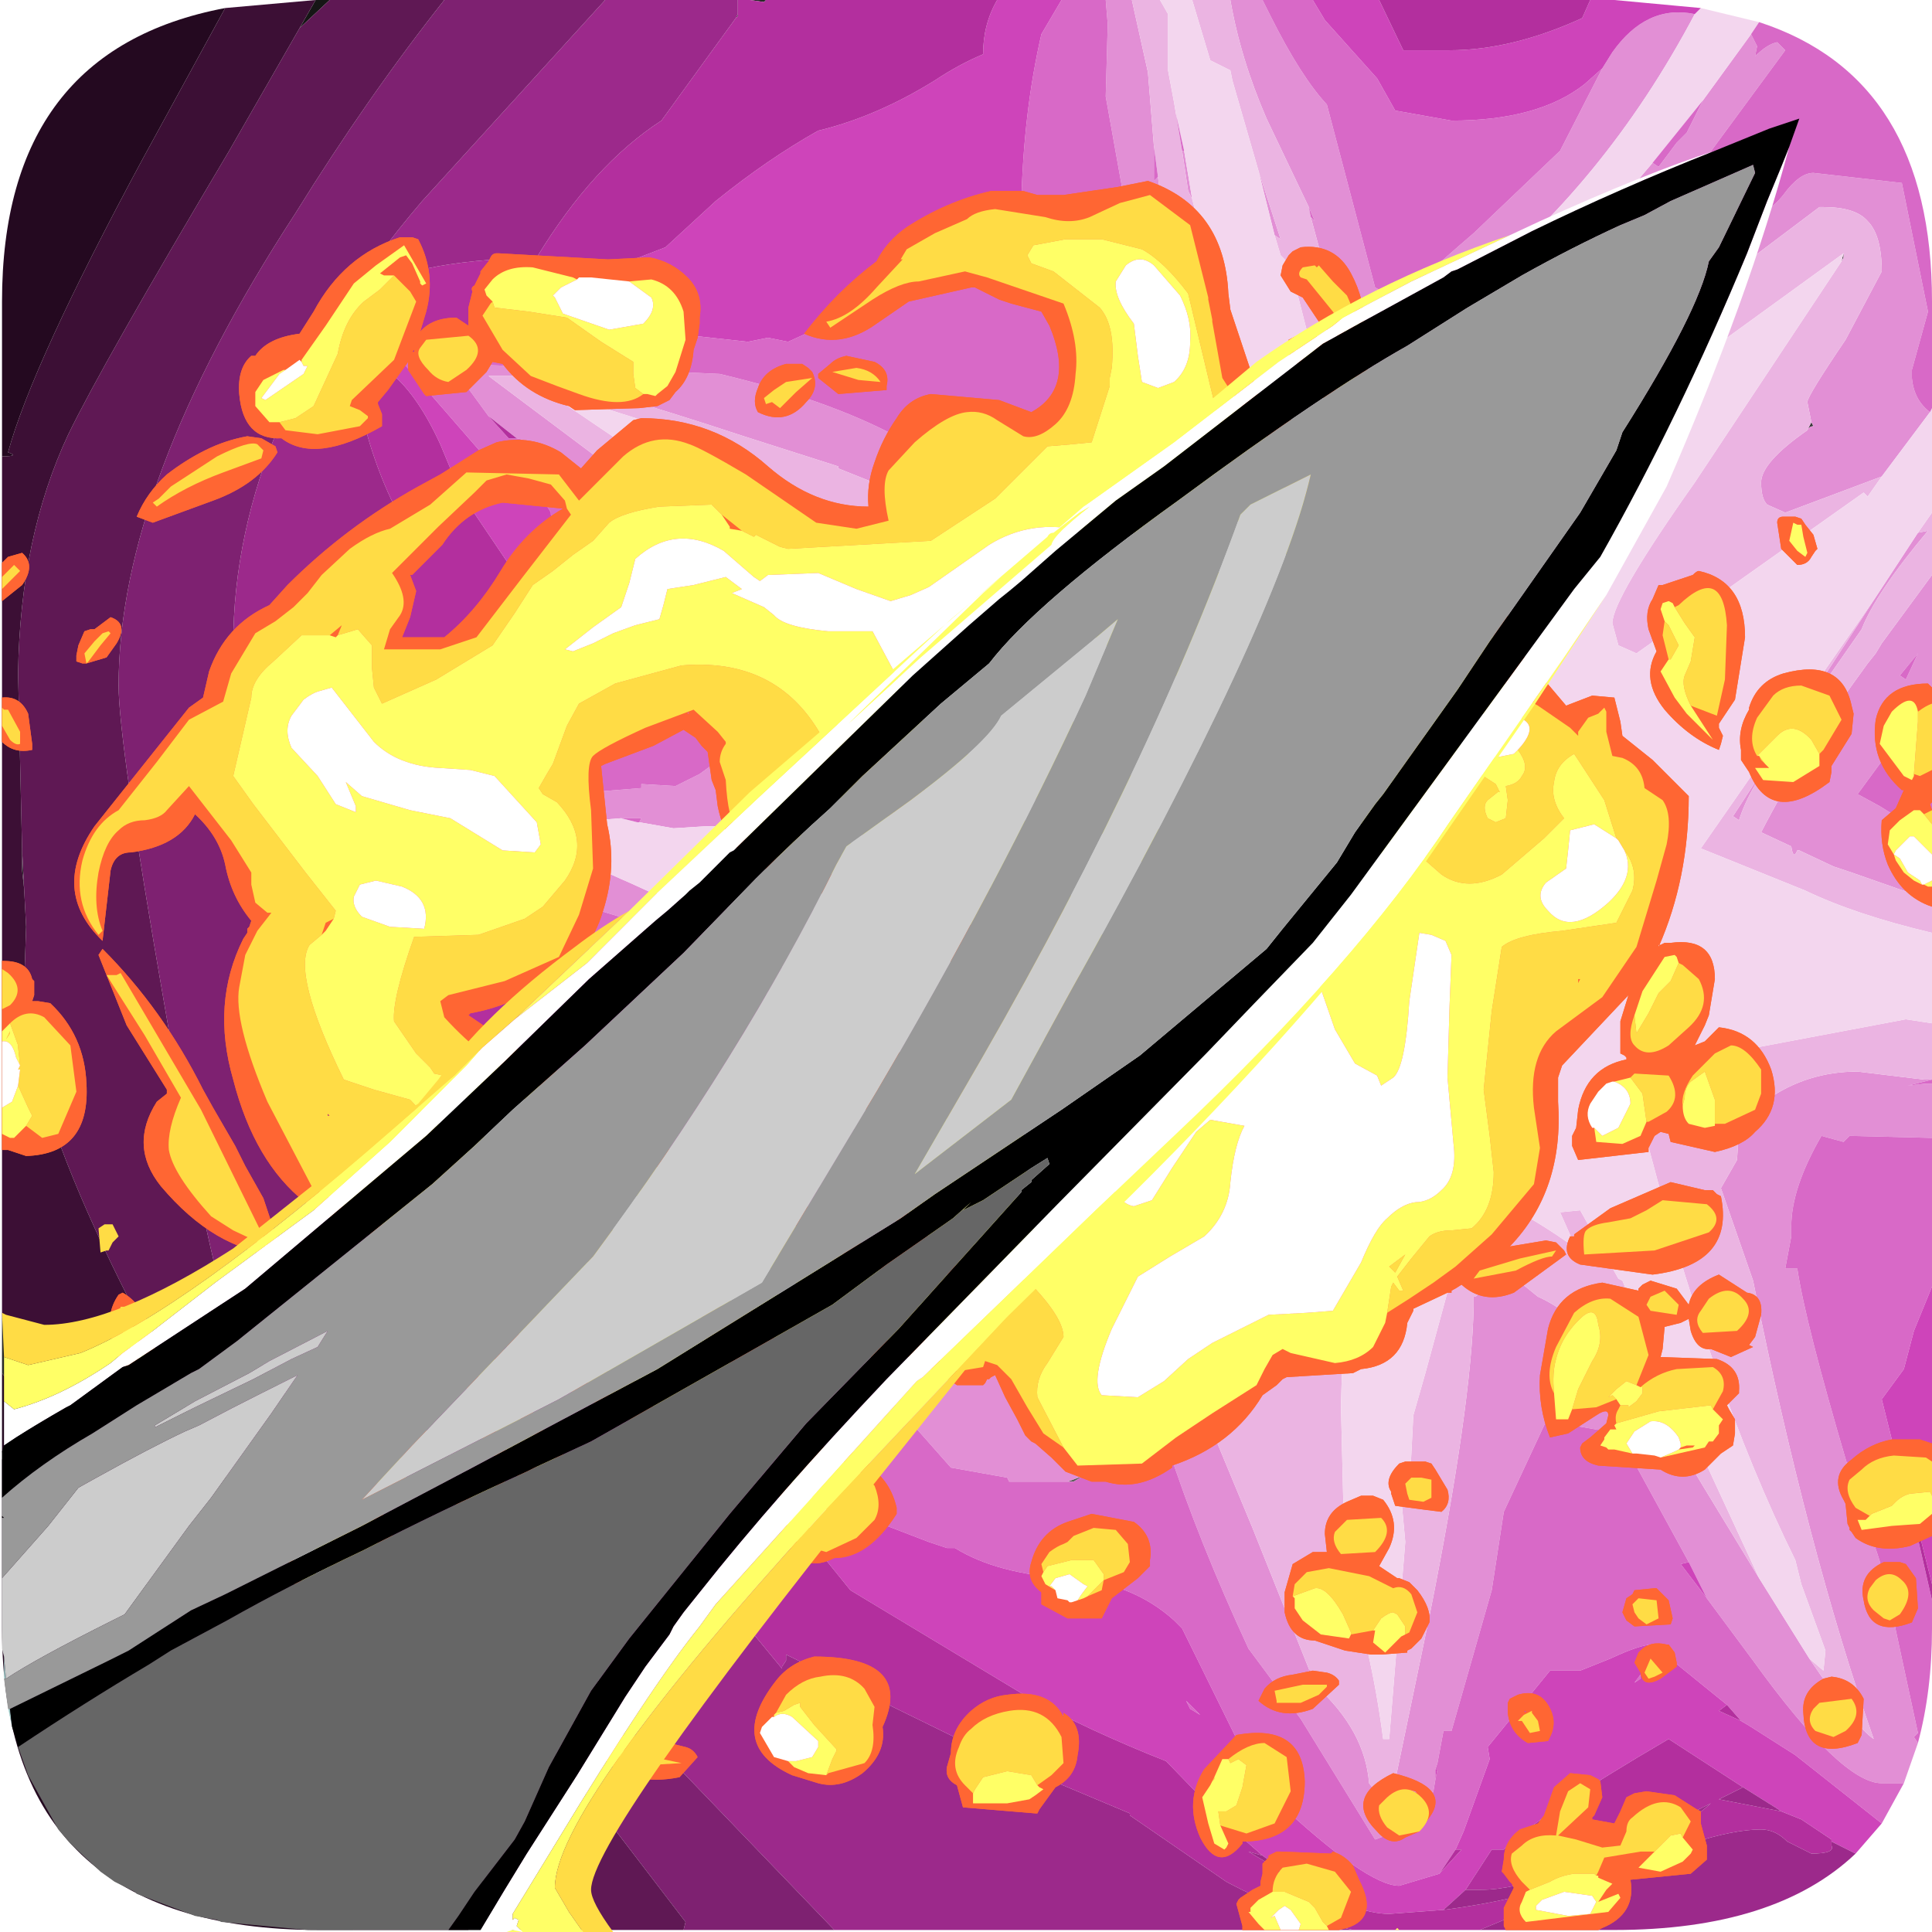 <?xml version="1.0" encoding="UTF-8" standalone="no"?>
<svg xmlns:ffdec="https://www.free-decompiler.com/flash" xmlns:xlink="http://www.w3.org/1999/xlink" ffdec:objectType="frame" height="48.05px" width="48.05px" xmlns="http://www.w3.org/2000/svg">
  <g transform="matrix(1.0, 0.0, 0.0, 1.0, 0.05, 0.0)">
    <filter id="filter0">
      <feColorMatrix in="SourceGraphic" result="filterResult0" type="matrix" values="-0.231 -0.457 1.688 0.0 -0.055 0.392 1.039 -0.431 0.0 -0.055 -1.236 2.045 0.19 0.0 -0.055 0.0 0.0 0.0 1.0 0.0"/>
    </filter>
    <use ffdec:characterId="276" filter="url(#filter0)" height="48.0" transform="matrix(1.0, 0.0, 0.0, 1.0, 0.0, 0.0)" width="48.0" xlink:href="#sprite0"/>
    <use ffdec:characterId="2334" height="45.1" transform="matrix(1.0, 0.0, 0.0, 1.0, -0.05, 2.95)" width="48.05" xlink:href="#shape1"/>
  </g>
  <defs>
    <g id="sprite0" transform="matrix(1.0, 0.0, 0.0, 1.0, 0.0, 0.0)">
      <use ffdec:characterId="275" height="48.0" transform="matrix(1.0, 0.0, 0.0, 1.0, 0.0, 0.0)" width="48.0" xlink:href="#shape0"/>
    </g>
    <g id="shape0" transform="matrix(1.0, 0.0, 0.0, 1.0, 0.0, 0.0)">
      <path d="M26.9 36.7 L26.65 36.85 26.5 36.85 26.9 36.7" fill="#5c5c5c" fill-rule="evenodd" stroke="none"/>
      <path d="M47.5 9.4 L47.5 9.35 47.5 9.4 M45.8 6.3 L45.8 6.4 45.75 6.5 45.8 6.3 M0.0 34.15 L0.0 32.75 0.55 34.85 0.0 34.15 M18.6 0.0 L19.0 0.0 18.95 0.05 18.6 0.0 M18.3 0.35 L18.3 0.4 18.25 0.45 18.3 0.35 M0.5 21.15 L0.55 22.1 0.5 21.65 0.5 21.15" fill="#272727" fill-rule="evenodd" stroke="none"/>
      <path d="M40.75 8.35 L40.8 8.35 40.75 8.35 M45.0 10.5 L45.05 10.6 Q44.95 10.6 44.9 10.7 L45.0 10.5" fill="#3b3b3b" fill-rule="evenodd" stroke="none"/>
      <path d="M34.7 7.45 L34.75 7.5 34.7 7.45 M13.4 39.95 L14.05 40.9 13.4 40.1 13.4 39.95 M5.55 32.4 L5.85 33.05 5.65 32.75 5.55 32.4" fill="#4d4d4d" fill-rule="evenodd" stroke="none"/>
      <path d="M7.8 0.0 L7.9 0.0 8.15 0.0 7.4 0.7 7.8 0.0" fill="#161616" fill-rule="evenodd" stroke="none"/>
      <path d="M23.4 32.2 L23.9 32.35 23.4 32.25 23.4 32.2 M20.6 31.05 L19.9 31.0 19.65 30.9 20.6 31.05 M17.95 23.85 L17.9 23.85 17.95 23.85 M22.45 30.85 L22.4 30.45 22.5 30.55 22.45 30.85 M21.85 29.55 L20.1 29.55 21.8 29.4 21.85 29.55 M24.0 25.25 L24.15 25.3 24.05 25.3 24.0 25.25" fill="#646464" fill-rule="evenodd" stroke="none"/>
      <path d="M43.5 0.85 L43.65 1.15 43.6 1.4 Q43.9 1.1 44.15 1.05 L44.35 1.25 42.4 3.9 41.9 4.65 42.65 5.05 42.65 5.25 43.45 5.35 Q43.9 5.35 44.3 4.85 44.7 4.3 45.05 4.3 L47.25 4.55 47.9 7.75 47.5 9.2 47.5 9.35 47.5 9.4 Q47.55 9.95 47.95 10.25 L46.75 11.85 44.35 12.75 43.9 12.55 Q43.75 12.4 43.75 12.0 43.75 11.5 44.9 10.7 44.95 10.6 45.05 10.6 L45.0 10.5 44.9 10.0 Q44.9 9.85 45.85 8.45 L46.75 6.75 Q46.75 5.85 46.4 5.5 46.1 5.15 45.3 5.15 L45.2 5.15 40.95 8.35 40.8 8.35 40.75 8.35 40.3 8.25 40.25 7.5 Q40.25 6.95 40.4 6.3 L40.0 6.65 Q39.9 6.9 39.9 6.3 39.9 6.0 40.4 5.3 L40.2 5.05 41.05 4.05 41.2 4.15 41.65 3.55 41.9 3.3 42.3 2.5 43.5 0.85 M42.1 0.35 Q39.85 4.6 36.4 7.3 L35.35 8.05 35.2 8.1 33.6 9.25 33.5 8.9 32.55 5.4 32.6 5.45 32.65 5.5 32.5 5.15 31.45 2.95 Q30.8 1.45 30.55 0.0 L31.35 0.0 31.55 0.4 Q32.3 1.9 32.95 2.6 L34.15 7.15 34.7 7.45 34.75 7.5 Q35.2 7.0 36.6 5.8 L38.75 3.75 39.8 1.7 40.05 1.3 Q40.9 0.1 42.1 0.35 M31.65 5.85 L31.25 4.25 31.8 5.95 31.65 5.85 M29.4 3.75 L29.6 4.95 29.5 4.75 29.35 3.75 29.4 3.75 M18.1 20.55 L18.05 20.55 17.8 20.55 17.5 20.55 16.7 20.6 15.85 20.45 15.9 20.35 15.4 20.35 14.75 20.4 13.4 20.6 Q13.85 21.2 15.6 21.95 L16.15 22.2 17.0 22.5 16.85 22.3 17.9 22.4 18.65 23.35 Q19.75 24.5 20.5 24.5 L20.65 24.5 19.95 25.8 18.6 27.8 18.6 29.5 20.1 29.55 21.85 29.55 21.9 29.55 Q22.4 29.7 22.4 30.35 L22.4 30.45 22.45 30.85 22.6 31.75 22.75 33.5 Q24.3 33.75 25.45 34.35 L26.3 34.9 27.75 33.85 29.55 32.85 Q29.6 33.75 30.05 34.7 L30.5 35.45 30.0 35.35 31.1 38.0 32.5 41.5 32.5 41.6 32.5 41.75 32.7 41.95 Q33.9 43.05 34.0 44.35 L34.5 45.0 35.5 40.2 Q36.55 34.95 36.6 32.5 L36.6 32.25 36.65 32.25 36.7 32.2 37.15 32.0 37.15 31.4 38.2 32.25 Q40.0 33.05 42.3 36.95 L43.7 39.25 44.95 41.25 Q46.1 42.95 46.55 43.25 44.9 38.55 43.55 31.85 L42.75 29.55 43.15 28.85 43.2 28.1 43.9 27.35 Q44.9 26.65 46.15 26.65 L47.8 26.85 48.0 26.85 47.4 27.0 47.85 26.95 48.0 26.95 48.0 28.3 45.95 28.25 45.9 28.3 45.8 28.4 45.25 28.25 Q44.5 29.55 44.5 30.5 L44.5 30.65 44.5 30.75 44.35 31.55 44.65 31.55 Q44.85 32.9 45.9 36.45 L46.05 37.05 46.05 37.35 Q46.65 38.3 46.95 39.85 L47.65 43.1 47.55 43.2 47.65 43.35 47.3 44.35 46.75 44.35 Q45.75 44.35 43.55 41.3 L42.4 39.75 41.95 38.85 40.2 35.65 38.5 35.35 38.4 35.35 37.35 37.6 37.05 39.55 36.05 43.05 35.85 43.05 35.7 43.85 35.65 44.0 35.65 44.25 35.6 44.55 35.4 45.0 35.1 45.4 34.15 45.75 32.3 42.75 31.0 41.0 Q29.75 38.3 29.0 36.0 L28.5 36.05 27.6 36.0 26.9 36.7 26.5 36.85 25.05 36.85 25.0 36.75 23.6 36.5 22.45 35.2 Q21.2 33.8 21.1 33.05 L20.9 32.25 21.1 31.65 21.0 31.1 20.6 31.05 19.65 30.9 18.75 30.7 Q16.75 30.5 16.75 29.75 L19.05 24.65 Q19.05 24.15 17.95 23.85 L17.9 23.85 17.65 23.45 17.55 23.25 17.5 23.2 16.85 23.25 14.7 22.6 14.0 22.1 11.85 20.65 14.65 19.7 15.9 19.6 15.9 19.5 16.75 19.55 17.35 19.25 17.9 18.85 Q18.7 18.3 19.8 18.2 L19.95 18.25 20.6 18.35 21.5 18.15 21.5 18.05 21.8 18.0 21.75 18.0 21.5 17.85 21.5 17.8 21.0 17.45 17.0 14.35 Q16.65 13.4 14.95 12.1 13.6 11.05 12.8 10.9 L12.1 10.35 11.15 9.05 15.6 9.2 17.85 9.3 Q20.8 10.0 22.6 11.05 L22.65 11.05 Q27.4 10.8 27.4 9.85 27.45 8.15 27.8 6.55 L28.05 5.75 27.45 2.4 27.5 0.6 27.45 0.0 28.1 0.0 28.5 1.8 28.65 3.65 28.65 4.5 28.75 4.4 29.05 6.9 29.35 8.75 29.2 9.3 28.8 11.9 Q26.0 11.3 23.3 11.85 L21.85 12.2 21.8 12.05 20.8 11.65 20.8 11.6 18.45 10.85 Q14.65 9.6 13.25 9.35 L12.1 9.35 17.5 13.4 20.35 15.75 23.65 17.65 23.35 18.2 23.05 19.0 22.25 19.2 22.45 18.95 22.0 19.2 22.2 19.2 21.6 19.35 21.25 19.5 18.15 20.35 18.1 20.35 18.1 20.55 M22.05 23.9 L22.05 23.95 22.05 23.9 M46.7 14.7 L47.65 13.25 47.9 13.2 Q46.6 14.75 46.25 15.65 L44.3 18.45 Q43.45 19.6 43.2 20.4 L43.05 20.3 46.7 14.7 M48.0 13.1 L48.0 13.05 48.0 13.1 M48.0 14.3 L48.0 17.1 47.25 18.25 46.15 19.75 46.7 20.05 48.0 20.85 48.0 22.4 46.0 21.7 45.55 21.55 44.7 21.15 44.65 21.15 Q44.55 21.4 44.5 21.05 L43.75 20.7 Q44.75 18.75 46.4 16.5 L46.6 16.25 46.75 16.0 48.0 14.3 M47.65 16.25 L47.2 16.8 47.35 16.9 47.65 16.25 M44.75 19.5 L44.85 19.25 44.7 19.5 44.75 19.5 M39.15 10.55 L39.25 10.6 39.15 10.65 39.15 10.55 M30.8 32.8 L30.55 32.6 30.8 32.8 M29.4 29.9 L29.4 29.8 29.45 29.8 29.4 29.9 M27.85 29.15 L27.8 29.25 27.8 29.15 27.85 29.15" fill="#e28fd5" fill-rule="evenodd" stroke="none"/>
      <path d="M40.2 5.05 L40.4 5.3 Q39.9 6.0 39.9 6.3 39.9 6.9 40.0 6.65 L40.4 6.3 Q40.25 6.95 40.25 7.5 L40.3 8.25 40.75 8.35 40.8 8.35 40.95 8.35 45.2 5.15 45.3 5.15 Q46.1 5.15 46.4 5.5 46.75 5.85 46.75 6.75 L45.85 8.45 Q44.9 9.85 44.9 10.0 L45.0 10.5 44.9 10.7 Q43.75 11.5 43.75 12.0 43.75 12.4 43.9 12.55 L44.35 12.75 46.75 11.85 46.4 12.35 46.3 12.25 40.65 16.25 40.2 16.05 40.05 15.5 Q40.05 14.9 42.1 12.0 L45.75 6.5 45.8 6.4 45.8 6.3 39.8 10.65 39.25 10.6 39.15 10.55 39.1 9.6 39.25 8.15 38.85 7.9 38.8 7.85 38.9 7.65 38.8 7.1 38.5 7.0 39.3 6.1 40.2 5.05 M36.4 7.3 L35.35 8.3 33.35 10.25 33.15 9.65 33.05 9.65 32.85 8.95 32.65 9.0 32.05 6.65 32.0 6.55 31.8 6.35 31.65 5.85 31.8 5.95 31.25 4.25 30.6 2.0 30.55 1.75 30.35 1.65 30.05 1.5 29.6 0.0 30.55 0.0 Q30.8 1.45 31.45 2.95 L32.5 5.15 32.55 5.4 33.5 8.9 33.6 9.25 35.2 8.1 35.35 8.05 36.4 7.3 M28.8 0.0 L29.0 0.35 29.0 1.75 29.15 2.55 29.2 2.85 29.35 3.75 29.5 4.75 29.6 4.95 30.0 6.5 30.3 8.25 30.3 10.5 30.3 10.6 30.25 12.75 22.95 12.55 22.6 12.6 Q23.45 12.95 23.8 13.25 L23.9 13.45 23.5 13.55 Q21.6 13.55 18.85 12.05 L16.55 10.65 14.5 10.0 14.0 10.05 15.7 11.2 18.25 12.55 Q20.35 13.8 22.65 15.4 L22.95 15.5 23.05 15.65 23.65 16.05 23.65 16.25 Q23.9 16.45 23.65 16.5 L23.75 16.65 25.0 18.25 24.15 19.5 21.2 20.45 20.25 20.75 18.1 20.55 18.1 20.35 18.15 20.35 21.25 19.5 21.6 19.35 22.2 19.2 22.25 19.2 23.05 19.0 23.35 18.2 23.65 17.65 20.35 15.75 17.5 13.4 12.1 9.35 13.25 9.35 Q14.65 9.6 18.45 10.85 L20.8 11.6 20.8 11.65 21.8 12.05 21.85 12.2 23.3 11.85 Q26.0 11.3 28.8 11.9 L29.2 9.3 29.35 8.75 29.05 6.9 28.75 4.4 28.65 3.65 28.5 1.8 28.1 0.0 28.8 0.0 M17.9 22.4 L20.0 22.5 20.05 22.6 20.2 22.6 Q21.9 23.1 22.05 23.9 L22.05 23.95 22.05 24.05 Q22.05 24.9 21.1 26.05 20.1 27.25 20.0 28.0 L19.9 28.15 22.3 28.0 Q23.35 28.0 23.85 29.1 L24.1 30.25 Q24.1 30.85 23.4 31.9 L23.4 32.2 23.4 32.25 23.9 32.35 25.95 32.6 25.5 33.05 25.55 33.4 25.75 33.65 26.3 33.75 Q26.95 33.75 28.5 32.75 L29.55 32.05 Q30.6 31.25 31.5 31.15 31.55 31.85 32.3 32.7 32.85 33.3 33.35 33.3 L33.3 34.95 33.4 39.1 Q34.05 40.95 34.35 43.25 L34.5 43.25 34.9 38.35 34.8 37.25 35.0 37.15 35.1 35.2 35.4 34.15 36.6 29.75 Q37.4 29.8 39.15 31.05 L38.75 30.15 39.25 30.1 40.2 31.8 40.3 31.85 40.55 32.45 43.7 39.25 42.3 36.95 Q40.0 33.05 38.2 32.25 L37.15 31.4 37.15 32.0 36.7 32.2 36.65 32.25 36.6 32.25 36.6 32.5 Q36.55 34.95 35.5 40.2 L34.5 45.0 34.0 44.35 Q33.9 43.05 32.7 41.95 L32.5 41.5 31.1 38.0 30.0 35.35 30.5 35.45 30.05 34.7 Q29.6 33.75 29.55 32.85 L27.75 33.85 26.3 34.9 25.45 34.35 Q24.3 33.75 22.75 33.5 L22.6 31.75 22.45 30.85 22.5 30.55 22.4 30.45 22.4 30.35 Q22.4 29.7 21.9 29.55 L21.85 29.55 21.8 29.4 20.1 29.55 18.6 29.5 18.6 27.8 19.95 25.8 20.65 24.5 20.5 24.5 Q19.75 24.5 18.65 23.35 L17.9 22.4 M44.95 41.25 L45.3 41.55 45.35 41.05 44.75 39.4 44.6 38.8 Q42.45 34.45 40.75 27.75 40.75 27.5 41.35 27.5 L41.3 27.1 41.25 26.55 41.25 26.5 47.35 25.35 48.0 25.45 48.0 26.85 47.8 26.85 46.15 26.65 Q44.9 26.65 43.9 27.35 L43.2 28.1 43.15 28.85 42.75 29.55 43.55 31.85 Q44.9 38.55 46.55 43.25 46.1 42.95 44.95 41.25 M48.0 23.2 Q46.1 22.75 44.85 22.15 L42.25 21.1 46.15 15.5 46.7 14.7 43.05 20.3 43.2 20.4 Q43.45 19.6 44.3 18.45 L46.25 15.65 Q46.6 14.75 47.9 13.2 L47.65 13.25 48.0 12.75 48.0 13.05 48.0 13.1 48.0 14.3 46.75 16.0 46.6 16.25 46.4 16.5 Q44.75 18.75 43.75 20.7 L44.5 21.05 Q44.55 21.4 44.65 21.15 L44.7 21.15 45.55 21.55 46.0 21.7 48.0 22.4 48.0 23.2 M38.8 22.8 L38.55 22.5 38.8 22.4 38.95 22.45 38.8 22.8 M26.05 19.25 Q25.7 19.45 25.45 19.7 L25.9 19.15 26.05 19.25 M30.8 32.8 L30.55 32.6 30.8 32.8" fill="#ebb4e2" fill-rule="evenodd" stroke="none"/>
      <path d="M43.5 0.85 L42.3 2.5 41.05 4.05 40.2 5.05 39.3 6.1 38.5 7.0 38.8 7.1 38.9 7.65 38.8 7.85 38.85 7.9 39.25 8.15 39.1 9.6 39.15 10.55 39.15 10.65 39.25 10.6 39.8 10.65 45.8 6.3 45.75 6.5 42.1 12.0 Q40.05 14.9 40.05 15.5 L40.2 16.05 40.65 16.25 46.3 12.25 46.4 12.35 46.75 11.85 47.95 10.25 48.0 10.15 48.0 12.75 47.65 13.25 46.7 14.7 46.15 15.5 42.25 21.1 44.85 22.15 Q46.1 22.75 48.0 23.2 L48.0 25.45 47.35 25.35 41.25 26.5 41.25 26.55 41.3 27.1 41.35 27.5 Q40.75 27.5 40.75 27.75 42.45 34.45 44.6 38.8 L44.75 39.4 45.35 41.05 45.3 41.55 44.95 41.25 43.7 39.25 40.55 32.45 40.3 31.85 40.2 31.8 39.25 30.1 38.75 30.15 39.15 31.05 Q37.4 29.8 36.6 29.75 L35.4 34.15 35.1 35.2 35.0 37.15 34.8 37.25 34.9 38.35 34.5 43.25 34.35 43.25 Q34.05 40.95 33.4 39.1 L33.3 34.95 33.35 33.3 Q32.85 33.3 32.3 32.7 31.55 31.85 31.5 31.15 30.6 31.25 29.55 32.05 L28.5 32.75 Q26.95 33.75 26.3 33.75 L25.75 33.65 25.55 33.4 25.5 33.05 25.95 32.6 23.9 32.35 23.4 32.2 23.4 31.9 Q24.1 30.85 24.1 30.25 L23.85 29.1 Q23.35 28.0 22.3 28.0 L19.9 28.15 20.0 28.0 Q20.1 27.25 21.1 26.05 22.05 24.9 22.05 24.05 L22.05 23.95 22.05 23.9 Q21.9 23.1 20.2 22.6 L20.05 22.6 20.0 22.5 17.9 22.4 16.85 22.3 16.15 22.2 15.6 21.95 Q13.85 21.2 13.4 20.6 L14.75 20.4 15.4 20.35 15.8 20.45 15.85 20.45 16.7 20.6 17.5 20.55 17.8 20.55 18.05 20.55 18.1 20.55 20.25 20.75 21.2 20.45 24.15 19.5 25.0 18.25 23.75 16.65 23.65 16.5 Q23.9 16.45 23.65 16.25 L23.65 16.05 23.05 15.65 22.95 15.5 22.65 15.4 Q20.35 13.8 18.25 12.55 L15.7 11.2 14.0 10.05 14.5 10.0 16.55 10.65 18.85 12.05 Q21.6 13.55 23.5 13.55 L23.9 13.45 23.8 13.25 Q23.45 12.95 22.6 12.6 L22.95 12.55 30.25 12.75 30.3 10.6 30.3 10.5 30.3 8.25 30.0 6.5 29.6 4.95 29.4 3.75 29.2 2.85 29.15 2.55 29.0 1.75 29.0 0.35 28.8 0.0 29.6 0.0 30.05 1.5 30.35 1.65 30.55 1.75 30.6 2.0 31.25 4.25 31.65 5.85 31.8 6.35 32.0 6.55 32.05 6.65 32.65 9.0 32.85 8.95 33.05 9.65 33.15 9.65 33.35 10.25 35.35 8.3 36.4 7.3 Q39.85 4.6 42.1 0.35 L42.25 0.2 43.7 0.55 43.5 0.85 M26.05 19.25 L25.9 19.15 25.45 19.7 Q25.7 19.45 26.05 19.25 M38.8 22.8 L38.95 22.45 38.8 22.4 38.55 22.5 38.8 22.8 M27.85 29.15 L27.8 29.15 27.8 29.25 27.85 29.15 M29.4 29.9 L29.45 29.8 29.4 29.8 29.4 29.9 M24.0 25.25 L24.05 25.3 24.15 25.3 24.0 25.25" fill="#f3d6ee" fill-rule="evenodd" stroke="none"/>
      <path d="M47.5 9.35 L47.5 9.2 47.9 7.75 47.25 4.55 45.05 4.3 Q44.7 4.3 44.3 4.85 43.9 5.35 43.45 5.35 L42.65 5.25 42.65 5.05 41.9 4.65 42.4 3.9 44.35 1.25 44.15 1.05 Q43.9 1.1 43.6 1.4 L43.65 1.15 43.5 0.85 43.7 0.55 Q48.0 1.95 48.0 7.5 L48.0 10.15 47.95 10.25 Q47.55 9.95 47.5 9.4 L47.5 9.35 M42.3 2.5 L41.9 3.3 41.65 3.55 41.2 4.15 41.05 4.05 42.3 2.5 M29.2 2.85 L29.4 3.75 29.35 3.75 29.2 2.85 M15.85 20.45 L15.8 20.45 15.4 20.35 15.9 20.35 15.85 20.45 M16.15 22.2 L16.85 22.3 17.0 22.5 16.15 22.2 M32.6 0.0 L32.9 0.5 34.2 1.95 34.65 2.75 36.05 3.0 Q38.2 3.0 39.35 2.1 L39.8 1.7 38.75 3.75 36.6 5.8 Q35.2 7.0 34.75 7.5 L34.7 7.45 34.15 7.15 32.95 2.6 Q32.3 1.9 31.55 0.4 L31.35 0.0 32.6 0.0 M48.0 17.1 L48.0 20.85 46.7 20.05 46.15 19.75 47.25 18.25 48.0 17.1 M44.75 19.5 L44.7 19.5 44.85 19.25 44.75 19.5 M47.65 16.25 L47.35 16.9 47.2 16.8 47.65 16.25 M48.0 26.85 L48.0 26.95 47.85 26.95 47.4 27.0 48.0 26.85 M48.0 28.3 L48.0 32.0 47.55 33.1 47.3 34.05 46.75 34.8 47.3 37.0 47.6 38.05 48.0 39.8 48.0 40.5 Q48.0 42.05 47.65 43.35 L47.55 43.2 47.65 43.1 46.95 39.85 Q46.65 38.3 46.05 37.35 L46.05 37.05 46.05 36.95 46.1 36.95 45.9 36.35 45.9 36.45 Q44.85 32.9 44.65 31.55 L44.35 31.55 44.5 30.75 44.5 30.65 44.5 30.5 Q44.5 29.55 45.25 28.25 L45.8 28.4 45.9 28.3 45.95 28.25 48.0 28.3 M47.3 44.35 L46.75 45.35 44.6 43.65 43.5 42.95 43.25 42.8 42.9 42.4 41.05 40.9 Q40.75 40.9 40.0 41.25 L39.25 41.55 38.55 41.55 38.5 41.55 36.95 43.45 37.0 43.75 36.35 45.55 36.15 46.0 35.75 46.6 34.75 46.9 Q33.95 46.9 31.65 44.75 L31.35 44.45 31.15 44.15 29.35 40.5 29.15 40.3 Q28.1 39.35 26.5 39.25 24.75 39.15 23.7 38.5 L23.5 38.5 23.05 38.35 21.75 37.85 21.15 37.65 20.25 37.3 20.25 37.05 20.4 37.05 Q18.95 35.6 16.5 31.8 L16.55 31.55 15.5 30.75 16.05 26.55 15.7 26.2 15.8 24.7 15.25 23.9 12.55 22.65 12.25 22.5 12.0 22.5 Q11.0 21.4 11.0 20.5 11.0 20.25 11.75 19.7 L12.1 19.45 12.2 19.4 13.05 19.05 14.5 18.9 15.05 17.8 15.8 16.55 14.75 14.45 13.65 12.8 13.65 12.75 Q13.4 12.25 12.6 11.85 L12.0 11.35 10.0 9.05 Q10.4 8.75 10.95 8.5 L12.2 7.95 13.05 7.9 18.55 8.5 19.05 8.4 19.55 8.5 20.1 8.25 Q24.65 6.55 25.35 5.1 25.4 2.8 25.85 0.85 L26.35 0.0 27.45 0.0 27.5 0.6 27.45 2.4 28.05 5.75 27.8 6.55 Q27.45 8.15 27.4 9.85 27.4 10.8 22.65 11.05 L22.6 11.05 Q20.8 10.0 17.85 9.3 L15.6 9.2 11.15 9.05 12.1 10.35 12.6 10.9 12.8 10.9 Q13.6 11.05 14.95 12.1 16.65 13.4 17.0 14.35 L21.0 17.45 21.5 17.8 21.5 17.85 21.75 18.0 21.8 18.0 21.5 18.05 21.5 18.15 20.6 18.35 19.95 18.25 19.8 18.2 Q18.7 18.3 17.9 18.85 L17.35 19.25 16.75 19.55 15.9 19.5 15.9 19.6 14.65 19.7 11.85 20.65 14.0 22.1 14.7 22.6 16.85 23.25 17.5 23.2 17.55 23.25 17.65 23.45 17.9 23.85 17.95 23.85 Q19.05 24.15 19.05 24.65 L16.75 29.75 Q16.75 30.5 18.75 30.7 L19.65 30.9 19.9 31.0 20.6 31.05 21.0 31.1 21.1 31.65 20.9 32.25 21.1 33.05 Q21.2 33.8 22.45 35.2 L23.6 36.5 25.0 36.75 25.05 36.85 26.5 36.85 26.65 36.85 26.9 36.7 27.6 36.0 28.5 36.05 29.0 36.0 Q29.75 38.3 31.0 41.0 L32.3 42.75 34.15 45.75 35.1 45.4 35.4 45.0 35.6 44.55 35.65 44.25 35.7 44.0 35.65 44.0 35.7 43.85 35.85 43.05 36.05 43.05 37.05 39.55 37.35 37.6 38.4 35.35 38.5 35.35 40.2 35.65 41.95 38.85 41.75 38.9 42.4 39.75 43.55 41.3 Q45.75 44.35 46.75 44.35 L47.3 44.35 M40.75 41.65 L40.75 41.75 40.6 41.85 40.75 41.65 M32.7 41.95 L32.5 41.75 32.5 41.6 32.5 41.5 32.7 41.95 M32.5 5.15 L32.65 5.5 32.6 5.45 32.55 5.4 32.5 5.15 M28.65 3.65 L28.75 4.4 28.65 4.5 28.65 3.65 M22.25 19.2 L22.2 19.2 22.0 19.2 22.45 18.95 22.25 19.2 M29.8 42.65 L29.55 42.5 29.45 42.3 29.8 42.65" fill="#d869c7" fill-rule="evenodd" stroke="none"/>
      <path d="M42.25 0.2 L42.1 0.35 Q40.9 0.1 40.05 1.3 L39.8 1.7 39.35 2.1 Q38.2 3.0 36.05 3.0 L34.65 2.75 34.2 1.95 32.9 0.5 32.6 0.0 34.25 0.0 34.85 1.25 36.0 1.25 Q37.55 1.25 39.3 0.45 L39.5 0.0 40.1 0.0 42.25 0.2 M48.0 32.0 L48.0 39.4 47.65 38.0 47.6 38.05 47.3 37.0 46.75 34.8 47.3 34.05 47.55 33.1 48.0 32.0 M46.75 45.35 L46.1 46.1 45.5 45.8 45.5 45.75 44.75 45.25 44.25 45.05 44.1 44.95 43.3 44.45 41.45 43.25 Q38.2 45.15 37.35 46.0 L37.05 46.0 36.4 47.0 35.85 47.5 34.5 47.6 Q33.65 47.6 32.1 46.7 L31.35 46.15 30.55 45.45 28.95 43.8 Q27.05 43.05 25.5 42.2 L21.1 39.55 16.85 34.3 Q14.35 30.95 13.25 28.5 L13.3 28.5 13.25 27.0 Q13.0 26.3 13.05 25.6 L13.1 25.35 13.0 25.15 13.05 24.65 11.55 22.8 Q10.05 21.05 10.05 20.6 10.05 19.85 10.7 19.3 11.1 18.95 12.25 18.35 L12.35 18.4 12.85 15.7 13.05 15.0 12.6 14.25 12.75 14.25 11.4 12.25 11.15 11.65 10.9 11.05 Q10.35 9.85 9.7 9.3 L10.0 9.05 12.0 11.35 12.45 11.8 12.6 11.85 Q13.4 12.25 13.65 12.75 L13.65 12.8 14.75 14.45 15.8 16.55 15.05 17.8 14.5 18.9 13.05 19.05 12.2 19.4 12.2 19.35 12.1 19.45 11.75 19.7 Q11.0 20.25 11.0 20.5 11.0 21.4 12.0 22.5 L12.45 22.9 12.7 23.15 12.55 22.65 15.25 23.9 15.8 24.7 15.7 26.2 16.05 26.55 15.5 30.75 16.55 31.55 16.5 31.8 Q18.95 35.6 20.4 37.05 L20.25 37.05 20.25 37.3 21.15 37.65 21.75 37.85 23.05 38.35 23.5 38.5 23.7 38.5 Q24.75 39.15 26.5 39.25 28.1 39.35 29.15 40.3 L29.35 40.5 31.15 44.15 31.35 44.45 31.65 44.75 Q33.95 46.9 34.75 46.9 L35.75 46.6 36.3 46.0 36.15 46.0 36.35 45.55 37.0 43.75 36.95 43.45 38.5 41.55 38.55 41.55 39.25 41.55 40.0 41.25 Q40.75 40.9 41.05 40.9 L42.9 42.4 42.7 42.55 43.25 42.8 43.5 42.95 44.6 43.65 46.75 45.35 M24.75 0.0 L26.35 0.0 25.85 0.85 Q25.4 2.8 25.35 5.1 24.65 6.55 20.1 8.25 L19.55 8.5 19.05 8.4 18.55 8.5 13.05 7.9 12.2 7.95 13.65 7.1 14.0 7.15 Q14.45 6.85 15.85 6.4 L16.5 6.15 17.75 5.0 Q19.05 3.95 20.3 3.25 21.75 2.9 23.2 2.0 23.8 1.6 24.4 1.35 24.4 0.6 24.75 0.0 M45.9 36.45 L45.9 36.35 46.1 36.95 46.05 36.95 46.05 37.05 45.9 36.45 M41.95 38.85 L42.4 39.75 41.75 38.9 41.95 38.85 M35.65 44.0 L35.7 44.0 35.65 44.25 35.65 44.0 M40.75 41.65 L40.6 41.85 40.75 41.75 40.75 41.65 M10.45 7.25 L10.05 7.4 10.3 7.25 10.45 7.25 M15.5 7.35 L15.55 7.35 15.5 7.35 M29.8 42.65 L29.45 42.3 29.55 42.5 29.8 42.65" fill="#ce44ba" fill-rule="evenodd" stroke="none"/>
      <path d="M39.5 0.0 L39.3 0.45 Q37.55 1.25 36.0 1.25 L34.85 1.25 34.25 0.0 39.5 0.0 M48.0 39.4 L48.0 39.8 47.6 38.05 47.65 38.0 48.0 39.4 M36.75 48.0 L33.6 48.0 Q32.05 47.65 30.45 46.8 L28.05 45.15 28.05 45.1 24.6 43.65 19.5 41.15 19.5 41.3 19.4 41.45 19.4 41.5 17.3 38.95 Q14.55 36.15 14.25 35.25 L12.45 30.85 Q11.3 28.45 10.65 27.9 L10.5 27.0 10.7 25.65 10.35 24.4 9.8 22.5 9.5 21.95 8.9 20.45 Q8.9 19.8 9.45 19.05 L9.6 17.65 9.65 14.65 10.15 13.3 Q9.45 12.15 9.05 10.7 L8.95 10.55 8.9 10.8 8.65 10.8 Q8.5 10.6 8.5 10.05 8.5 9.55 8.65 9.15 L8.5 8.75 8.75 8.8 8.75 8.75 Q8.8 7.6 9.1 7.3 9.95 6.5 13.3 6.4 14.7 4.1 16.4 3.0 L18.25 0.45 18.3 0.4 18.3 0.35 18.3 0.0 18.6 0.0 18.95 0.05 19.0 0.0 24.75 0.0 Q24.4 0.6 24.4 1.35 23.8 1.6 23.2 2.0 21.75 2.9 20.3 3.25 19.05 3.95 17.75 5.0 L16.5 6.15 15.85 6.4 Q14.45 6.85 14.0 7.15 L13.65 7.1 12.2 7.95 10.95 8.5 Q10.4 8.75 10.0 9.05 L9.7 9.3 Q10.35 9.85 10.9 11.05 L11.15 11.65 11.4 12.25 12.75 14.25 12.6 14.25 13.05 15.0 12.85 15.7 12.35 18.4 12.25 18.35 Q11.1 18.95 10.7 19.3 10.05 19.85 10.05 20.6 10.05 21.05 11.55 22.8 L13.05 24.65 13.0 25.15 13.1 25.35 13.05 25.6 Q13.0 26.3 13.25 27.0 L13.3 28.5 13.25 28.5 Q14.35 30.95 16.85 34.3 L21.1 39.55 25.5 42.2 Q27.05 43.05 28.95 43.8 L30.55 45.45 31.35 46.15 31.0 46.05 31.25 46.2 32.1 46.7 Q33.65 47.6 34.5 47.6 L35.85 47.5 Q40.1 46.95 42.5 44.85 L41.7 45.25 Q38.3 47.0 36.8 47.0 L36.4 47.0 37.05 46.0 37.35 46.0 Q38.2 45.15 41.45 43.25 L43.3 44.45 42.7 44.75 44.25 45.05 44.75 45.25 45.5 45.75 45.5 45.8 45.5 45.9 Q45.6 46.1 45.0 46.1 L44.4 45.8 Q44.1 45.5 43.75 45.5 42.4 45.5 39.4 46.9 L36.75 48.0 M12.8 10.9 L12.6 10.9 12.1 10.35 12.8 10.9 M43.25 42.8 L42.7 42.55 42.9 42.4 43.25 42.8 M36.15 46.0 L36.3 46.0 35.75 46.6 36.15 46.0 M12.55 22.65 L12.7 23.15 12.45 22.9 12.0 22.5 12.25 22.5 12.55 22.65 M12.1 19.45 L12.2 19.35 12.2 19.4 12.1 19.45 M12.6 11.85 L12.45 11.8 12.0 11.35 12.6 11.85 M10.45 7.25 L10.3 7.25 10.05 7.4 10.45 7.25 M15.5 7.35 L15.55 7.35 15.5 7.35" fill="#b32f9e" fill-rule="evenodd" stroke="none"/>
      <path d="M46.1 46.1 Q44.1 48.0 40.1 48.0 L36.75 48.0 39.4 46.9 Q42.4 45.5 43.75 45.5 44.1 45.5 44.4 45.8 L45.0 46.1 Q45.6 46.1 45.5 45.9 L45.5 45.8 46.1 46.1 M33.6 48.0 L20.7 48.0 15.8 42.9 14.05 40.9 13.4 39.95 13.5 39.1 Q13.5 38.7 11.8 36.9 L11.25 36.4 9.45 32.7 Q7.0 28.0 6.8 27.0 L6.15 21.0 5.75 16.05 Q5.75 10.5 10.45 5.0 L15.0 0.0 18.3 0.0 18.3 0.35 18.25 0.45 16.4 3.0 Q14.7 4.1 13.3 6.4 9.95 6.5 9.1 7.3 8.8 7.6 8.75 8.75 L8.75 8.8 8.5 8.75 8.65 9.15 Q8.5 9.55 8.5 10.05 8.5 10.6 8.65 10.8 L8.9 10.8 8.95 10.55 9.05 10.7 Q9.45 12.15 10.15 13.3 L9.65 14.65 9.6 17.65 9.45 19.05 Q8.9 19.8 8.9 20.45 L9.5 21.95 9.8 22.5 10.35 24.4 10.7 25.65 10.5 27.0 10.65 27.9 Q11.3 28.45 12.45 30.85 L14.25 35.25 Q14.55 36.15 17.3 38.95 L19.4 41.5 19.4 41.45 19.5 41.3 19.5 41.15 24.6 43.65 28.05 45.1 28.05 45.15 30.45 46.8 Q32.05 47.65 33.6 48.0 M31.35 46.15 L32.1 46.7 31.25 46.2 31.0 46.05 31.35 46.15 M35.85 47.5 L36.4 47.0 36.8 47.0 Q38.3 47.0 41.7 45.25 L42.5 44.85 Q40.1 46.95 35.85 47.5 M43.3 44.45 L44.1 44.95 44.25 45.05 42.7 44.75 43.3 44.45" fill="#9c298b" fill-rule="evenodd" stroke="none"/>
      <path d="M20.7 48.0 L16.95 48.0 17.0 47.8 11.45 40.55 5.85 33.05 5.55 32.4 Q5.05 30.9 4.05 25.05 2.9 18.45 2.9 17.05 2.9 12.05 7.3 5.3 9.1 2.4 11.0 0.0 L15.0 0.0 10.45 5.0 Q5.75 10.5 5.75 16.05 L6.15 21.0 6.8 27.0 Q7.0 28.0 9.45 32.7 L11.25 36.4 11.8 36.9 Q13.5 38.7 13.5 39.1 L13.4 39.95 13.4 40.1 14.05 40.9 15.8 42.9 20.7 48.0" fill="#7e2171" fill-rule="evenodd" stroke="none"/>
      <path d="M16.95 48.0 L12.75 48.0 6.15 37.65 Q0.55 28.4 0.55 24.5 L0.6 23.05 0.55 22.1 0.5 21.15 0.4 16.75 Q0.45 13.35 1.65 10.8 2.5 9.05 5.65 3.75 L7.4 0.7 8.15 0.0 11.0 0.0 Q9.1 2.4 7.3 5.3 2.9 12.05 2.9 17.05 2.9 18.45 4.05 25.05 5.05 30.9 5.55 32.4 L5.65 32.75 5.85 33.05 11.45 40.55 17.0 47.8 16.95 48.0" fill="#5f1854" fill-rule="evenodd" stroke="none"/>
      <path d="M12.75 48.0 L8.75 48.0 3.25 38.8 0.55 34.85 0.0 32.75 0.0 11.35 Q0.45 11.35 0.15 11.25 0.75 9.05 3.5 3.95 L5.55 0.2 7.8 0.0 7.4 0.7 5.65 3.75 Q2.5 9.05 1.65 10.8 0.45 13.35 0.4 16.75 L0.5 21.15 0.5 21.65 0.55 22.1 0.6 23.05 0.55 24.5 Q0.55 28.4 6.15 37.65 L12.75 48.0" fill="#3c0f35" fill-rule="evenodd" stroke="none"/>
      <path d="M8.75 48.0 L7.9 48.0 Q0.0 48.0 0.0 40.5 L0.0 34.15 0.55 34.85 3.25 38.8 8.75 48.0 M0.0 11.35 L0.0 7.5 Q0.0 1.25 5.55 0.2 L3.5 3.95 Q0.75 9.05 0.15 11.25 0.45 11.35 0.0 11.35" fill="#240920" fill-rule="evenodd" stroke="none"/>
    </g>
    <g id="shape1" transform="matrix(1.0, 0.0, 0.0, 1.0, 0.05, -2.95)">
      <path d="M46.0 18.25 L45.5 19.05 45.5 19.2 45.45 19.45 Q44.0 20.55 43.45 19.2 L43.25 18.9 43.25 18.65 Q43.15 18.15 43.45 17.65 L43.45 17.6 Q43.65 16.95 44.3 16.75 45.75 16.35 46.0 17.55 L46.05 17.75 46.0 18.25 M47.9 17.0 L48.0 17.1 48.0 19.95 47.95 20.0 48.0 20.15 48.0 22.55 Q47.25 22.3 46.9 21.5 46.7 21.0 46.75 20.4 L47.1 20.1 47.3 19.65 47.25 19.65 Q46.45 18.95 46.6 17.9 46.8 17.0 47.9 17.0 M45.05 13.3 L45.15 13.65 45.1 13.7 45.0 13.85 Q44.9 14.05 44.65 14.05 L44.25 13.65 44.15 13.0 Q44.15 12.85 44.3 12.85 L44.6 12.85 44.75 12.9 44.85 13.05 45.05 13.3 M42.05 14.3 Q42.15 14.2 42.2 14.2 43.35 14.45 43.35 15.85 L43.1 17.4 42.7 18.0 42.7 18.1 42.8 18.3 42.75 18.5 42.7 18.65 Q41.95 18.35 41.35 17.65 40.75 16.9 41.15 16.2 L40.95 15.65 Q40.85 15.2 41.05 14.9 L41.2 14.55 41.3 14.55 42.05 14.3 M41.85 19.7 L41.95 19.8 Q41.95 21.85 41.2 23.55 L41.2 23.5 41.25 23.5 41.35 23.45 41.5 23.45 Q42.6 23.3 42.6 24.35 L42.45 25.25 42.35 25.5 42.15 25.9 42.1 26.0 42.35 25.9 42.55 25.7 42.7 25.55 Q43.65 25.65 44.0 26.6 44.3 27.55 43.6 28.15 43.3 28.5 42.6 28.65 L41.5 28.4 41.45 28.2 41.25 28.15 41.1 28.25 40.95 28.55 40.95 28.65 39.2 28.85 39.05 28.5 39.05 28.25 39.15 28.05 39.2 27.6 Q39.4 26.55 40.4 26.35 L40.4 26.3 40.35 26.25 40.25 26.2 40.25 25.4 40.45 24.75 38.8 26.5 38.7 26.8 38.7 27.4 Q38.85 29.6 37.5 31.0 L38.4 30.85 38.65 30.9 38.7 30.95 38.8 31.05 38.85 31.1 38.9 31.2 37.6 32.15 Q36.85 32.45 36.3 31.95 36.15 32.05 36.05 32.1 L36.05 32.15 35.95 32.15 35.1 32.55 35.1 32.6 34.95 32.9 Q34.85 33.95 33.8 34.05 L33.6 34.15 31.95 34.25 31.85 34.3 31.7 34.45 31.35 34.7 Q30.6 35.95 29.1 36.45 L29.1 36.5 Q28.25 37.1 27.45 36.85 L27.1 36.85 26.45 36.6 26.1 36.25 25.7 35.9 25.6 35.85 25.55 35.8 25.45 35.7 25.25 35.3 24.95 34.75 24.7 34.2 24.6 34.25 24.55 34.3 24.5 34.3 24.45 34.4 24.4 34.45 23.9 34.45 23.75 34.45 23.6 34.35 23.5 34.3 23.1 34.05 23.05 34.0 22.8 33.75 22.75 33.75 21.6 33.75 19.8 33.6 18.75 33.75 18.65 33.8 18.4 34.35 18.05 34.65 Q17.65 35.1 17.0 35.2 15.85 35.7 14.6 34.8 L13.95 34.5 Q12.6 33.7 11.8 32.7 11.25 32.45 10.85 31.7 10.6 31.3 10.8 30.85 6.8 30.95 5.75 26.85 5.2 24.95 6.0 23.35 L6.1 23.2 6.1 23.1 6.15 23.05 6.2 22.9 Q5.7 22.3 5.55 21.5 5.4 20.8 4.8 20.25 4.4 21.05 3.2 21.2 2.8 21.2 2.7 21.65 L2.5 23.4 Q1.2 22.15 2.3 20.55 L4.65 17.6 5.0 17.35 5.15 16.7 Q5.55 15.55 6.65 15.05 L7.1 14.55 Q8.55 13.1 10.35 12.1 L10.9 11.8 11.3 11.55 11.85 11.2 12.3 11.0 Q13.15 10.8 13.9 11.25 L14.4 11.65 14.8 11.2 15.7 10.45 15.9 10.4 Q17.7 10.4 19.05 11.6 20.2 12.6 21.55 12.6 21.5 12.05 21.7 11.5 21.9 10.9 22.25 10.4 22.55 9.9 23.1 9.8 L24.8 9.95 25.6 10.25 Q26.7 9.65 26.05 8.1 L25.85 7.75 25.1 7.55 24.8 7.45 24.2 7.15 24.1 7.15 22.55 7.5 21.75 8.05 Q20.85 8.7 19.95 8.3 20.75 7.25 21.75 6.5 22.0 6.0 22.5 5.65 23.5 5.0 24.6 4.75 L25.4 4.75 25.75 4.85 26.4 4.85 27.75 4.65 28.5 4.5 Q30.4 5.15 30.5 7.3 L30.55 7.7 31.35 10.1 31.7 10.35 33.1 10.7 33.0 10.25 32.7 9.45 32.3 9.1 Q31.95 8.9 31.95 8.6 L31.95 8.55 32.0 8.45 32.1 8.4 32.2 8.35 32.3 8.3 Q33.35 8.4 34.0 9.25 34.65 10.15 34.3 11.15 L34.25 11.3 34.1 11.35 34.65 12.15 Q35.35 13.5 36.5 14.45 37.5 14.75 37.5 15.75 L37.5 15.8 37.8 16.25 38.9 17.55 39.55 17.3 40.1 17.35 40.25 17.95 40.3 18.3 41.05 18.9 41.85 19.7 M42.4 29.6 L42.55 29.6 42.65 29.7 42.75 29.75 Q43.1 31.45 41.05 31.7 L39.25 31.45 Q38.75 31.25 39.0 30.75 L39.05 30.75 39.1 30.75 39.1 30.7 40.0 30.05 41.5 29.4 42.35 29.6 42.4 29.6 M43.55 33.5 L43.0 33.75 42.5 33.55 Q42.15 33.6 42.0 33.1 L41.95 32.8 41.75 32.9 41.35 33.0 41.3 33.55 41.25 33.75 42.65 33.8 Q43.25 34.0 43.2 34.6 L43.2 34.65 43.15 34.7 43.05 34.8 42.9 34.95 42.95 35.05 43.1 35.3 43.1 35.65 43.05 35.95 42.75 36.15 42.35 36.55 Q41.8 36.9 41.25 36.55 L39.7 36.45 Q39.25 36.35 39.25 36.0 L39.3 35.9 39.5 35.75 39.9 35.4 39.95 35.2 Q39.95 35.0 39.65 35.2 L38.95 35.65 38.5 35.75 Q38.2 35.0 38.25 34.2 L38.45 33.05 Q38.7 32.05 39.8 31.9 L40.7 32.1 40.7 32.05 40.8 31.95 40.9 31.9 41.0 31.85 41.65 32.05 41.95 32.45 Q42.05 31.95 42.7 31.7 L43.4 32.15 Q43.8 32.2 43.75 32.7 L43.6 33.25 43.45 33.45 43.55 33.5 M47.0 35.8 L47.7 35.8 48.0 35.9 48.0 38.2 47.45 38.45 Q46.65 38.65 46.1 38.25 L46.0 38.1 45.95 38.05 45.95 38.0 45.9 37.9 45.85 37.4 45.8 37.3 Q45.45 36.7 46.0 36.3 46.45 35.9 47.0 35.8 M46.8 38.85 L46.9 38.85 47.2 38.85 47.35 38.9 47.6 39.25 47.65 40.0 47.5 40.35 Q46.45 40.75 46.3 39.8 46.15 39.15 46.8 38.85 M46.25 43.15 L46.15 43.35 Q44.85 43.85 44.8 42.6 44.75 42.05 45.3 41.75 L45.5 41.7 Q46.05 41.75 46.3 42.25 L46.25 43.15 M40.6 39.55 L41.1 39.5 41.15 39.5 41.45 39.8 41.55 40.25 41.5 40.4 40.6 40.45 40.4 40.3 40.3 40.1 40.4 39.75 40.55 39.65 40.6 39.55 M41.45 40.9 L41.6 41.1 41.65 41.35 41.65 41.45 41.25 41.75 Q40.8 42.0 40.75 41.6 L40.6 41.35 40.7 41.1 40.75 41.05 Q41.0 40.8 41.4 40.9 L41.45 40.9 M40.9 44.55 L41.6 44.65 42.15 45.0 42.25 45.05 42.25 45.15 42.25 45.35 42.4 45.9 42.4 46.25 42.0 46.6 40.5 46.75 Q40.65 47.6 39.8 47.95 L39.7 48.0 37.4 48.0 37.35 47.9 37.35 47.45 37.6 46.95 37.55 46.85 37.5 46.8 37.35 46.6 37.3 46.55 37.35 46.25 Q37.35 45.8 37.75 45.5 L38.2 45.35 38.35 45.15 38.6 44.45 39.0 44.1 39.5 44.15 39.7 44.25 39.75 44.3 39.8 44.7 39.6 45.15 39.55 45.2 39.55 45.25 40.1 45.35 40.25 45.05 40.4 44.7 40.6 44.6 40.9 44.55 M33.9 8.2 L33.9 8.3 Q33.25 8.6 32.75 8.0 L32.35 7.4 32.05 7.25 31.8 6.85 31.85 6.6 32.0 6.35 32.05 6.3 32.1 6.25 32.3 6.15 Q33.15 6.05 33.55 6.8 33.9 7.45 33.9 8.2 M35.4 11.8 L36.35 11.1 Q36.45 11.0 36.5 11.0 37.7 11.25 37.6 11.95 L37.65 12.05 Q37.55 12.7 37.0 13.05 L36.9 13.1 35.95 13.3 Q35.4 13.25 34.95 12.45 L34.9 12.35 Q35.0 11.95 35.4 11.8 M21.0 8.85 L21.7 9.0 Q22.1 9.2 22.0 9.6 L22.0 9.7 20.8 9.8 20.3 9.4 20.3 9.3 20.6 9.05 Q20.75 8.9 21.0 8.85 M22.75 22.25 Q20.4 22.6 19.1 21.65 18.05 21.3 17.8 20.05 L17.75 19.65 17.65 19.4 17.55 18.7 17.4 18.55 17.25 18.35 16.95 18.15 16.2 18.55 15.0 19.0 14.9 19.05 15.05 20.5 Q15.3 21.55 14.95 22.65 14.6 23.85 13.5 24.4 12.75 25.0 11.65 25.2 L11.6 25.25 13.15 26.3 13.95 26.7 14.75 27.3 14.95 28.0 Q16.15 28.3 17.4 29.0 18.2 29.5 18.85 30.15 20.15 29.65 21.15 30.6 L21.55 31.2 22.2 31.0 22.4 30.7 22.4 30.5 21.6 29.75 Q21.3 29.3 21.3 28.75 L21.4 28.6 21.5 27.45 21.5 27.4 21.5 27.3 21.6 27.25 Q21.85 26.5 22.65 25.9 L23.0 25.65 23.55 24.35 23.65 23.4 23.55 23.1 23.2 22.8 22.75 22.25 M10.35 5.95 Q10.8 6.8 10.55 7.75 L10.4 8.25 Q10.7 7.9 11.3 7.9 L11.6 8.1 11.6 7.65 11.7 7.25 Q11.65 7.15 11.75 7.1 L11.9 6.8 11.9 6.75 12.1 6.5 12.15 6.4 Q12.2 6.3 12.3 6.3 L12.35 6.3 15.05 6.45 15.1 6.45 16.1 6.4 Q16.65 6.5 17.05 6.9 17.45 7.3 17.35 7.9 L17.35 8.05 17.3 8.4 17.2 8.7 Q17.15 9.4 16.75 9.75 L16.6 9.95 16.3 10.1 15.85 10.15 14.25 10.2 14.1 10.1 Q13.05 9.85 12.45 9.05 L12.2 9.0 12.05 9.25 11.55 9.75 10.55 9.85 10.5 9.8 10.1 9.2 10.1 9.0 9.6 9.7 9.35 10.0 9.35 10.05 9.45 10.3 9.45 10.5 9.45 10.6 Q7.8 11.55 6.95 10.9 6.0 10.95 5.9 9.8 5.85 9.15 6.2 8.85 L6.3 8.85 Q6.6 8.4 7.4 8.3 L7.75 7.75 Q8.5 6.35 9.9 5.9 L10.2 5.9 10.35 5.95 M10.25 8.7 L10.2 8.75 10.25 8.75 10.25 8.7 M14.75 12.15 L14.8 12.1 14.75 12.15 M20.05 9.15 L20.15 9.25 Q20.35 9.65 20.0 10.0 19.5 10.6 18.8 10.25 18.65 10.0 18.8 9.65 18.95 9.2 19.5 9.05 L19.7 9.05 19.9 9.05 20.05 9.15 M5.05 11.2 Q5.55 10.95 6.1 10.85 L6.45 10.9 6.8 11.1 6.85 11.25 Q6.35 12.05 5.25 12.45 L3.75 13.0 3.35 12.85 Q3.6 12.25 4.1 11.8 4.55 11.45 5.05 11.2 M0.15 13.85 L0.5 13.75 Q0.85 14.05 0.5 14.55 L0.0 14.95 0.0 14.0 0.15 13.85 M1.85 16.3 L1.9 16.05 2.05 15.7 2.2 15.65 2.3 15.65 2.7 15.35 Q3.15 15.5 2.85 16.0 L2.6 16.35 2.1 16.5 2.0 16.5 1.85 16.45 1.85 16.3 M0.75 18.5 L0.75 18.65 Q0.3 18.75 0.0 18.45 L0.0 17.35 Q0.45 17.3 0.65 17.75 L0.75 18.5 M0.8 24.4 L0.8 24.55 0.8 24.75 0.75 24.9 0.9 24.9 1.2 24.95 Q2.05 25.75 2.1 26.95 2.2 28.7 0.6 28.75 L0.15 28.6 0.1 28.6 0.0 28.6 0.0 23.9 0.05 23.9 Q0.65 23.9 0.75 24.35 L0.8 24.4 M2.5 23.6 Q4.0 25.1 5.0 27.1 L5.25 27.55 5.8 28.5 6.05 29.0 6.5 29.8 6.9 31.0 6.9 31.05 6.9 31.15 6.9 31.2 6.85 31.2 Q5.3 31.1 3.95 29.5 3.15 28.5 3.85 27.4 L4.1 27.2 4.1 27.15 4.1 27.1 3.1 25.5 2.4 23.75 2.5 23.6 M17.05 17.75 L17.1 17.75 17.05 17.7 17.05 17.75 M12.45 12.5 Q11.5 12.7 10.95 13.55 L10.2 14.3 10.15 14.3 10.3 14.7 10.15 15.35 9.95 15.85 11.0 15.85 Q11.8 15.2 12.4 14.2 13.0 13.2 13.95 12.65 L12.45 12.5 M18.9 30.8 L18.85 30.75 18.85 30.8 18.9 30.8 M11.2 25.5 L11.2 25.55 11.2 25.5 M10.5 31.85 L10.65 31.9 10.75 32.1 10.9 32.55 10.9 32.65 Q12.55 33.0 13.0 34.6 13.6 36.4 15.4 37.1 L15.6 37.35 14.15 37.1 Q12.65 37.05 11.9 35.7 L11.65 34.8 11.6 34.75 11.6 34.65 11.6 34.6 10.65 33.0 9.2 32.95 8.15 32.85 7.85 32.3 7.8 32.0 9.0 32.05 10.0 31.75 10.25 31.75 10.5 31.85 M10.35 34.45 Q10.65 34.8 10.6 35.3 10.5 36.3 9.75 37.1 L9.3 37.45 Q10.05 38.2 9.5 39.5 L9.6 39.6 9.85 39.35 10.2 39.2 10.15 39.1 10.05 38.65 10.35 38.3 10.4 38.25 10.95 38.3 11.05 38.35 11.05 38.45 11.2 38.55 11.3 38.65 11.3 38.9 11.15 39.15 11.0 39.25 11.5 40.3 Q11.65 40.1 11.95 40.0 L12.0 39.95 12.95 40.05 13.15 40.15 13.25 40.6 Q12.9 41.7 11.85 41.5 12.25 43.25 10.5 43.25 L10.4 43.3 10.2 43.5 Q9.5 43.65 9.0 43.1 L8.95 43.0 8.9 42.9 8.9 42.55 9.1 42.05 9.25 41.9 9.05 40.9 9.1 40.4 9.05 40.3 8.7 40.5 Q8.15 40.75 7.55 39.9 L7.5 39.85 7.35 39.65 7.15 38.9 Q6.95 38.1 7.7 37.5 L7.85 37.4 Q7.6 37.3 7.5 36.85 7.25 35.75 8.15 34.95 L9.0 34.4 10.2 34.4 10.35 34.45 M12.15 36.55 L12.5 36.85 12.7 37.3 12.75 37.45 12.7 37.5 12.65 37.6 12.6 37.65 12.6 37.75 11.65 37.8 11.35 37.55 Q11.2 37.3 11.3 36.95 11.5 36.45 12.1 36.5 L12.15 36.55 M16.0 36.75 L16.8 36.1 17.5 35.45 18.25 35.55 18.9 35.7 18.95 35.75 18.4 36.6 Q17.4 38.1 15.85 37.0 L16.0 36.75 M20.2 35.95 L20.9 36.05 Q21.35 36.1 21.6 36.45 L21.6 36.5 Q22.1 36.85 22.25 37.5 L22.25 37.65 Q21.55 38.75 20.7 38.75 19.9 39.15 19.55 38.35 L19.5 38.2 Q19.15 37.8 19.35 37.15 L19.4 37.05 Q19.5 36.7 19.75 36.5 L20.0 36.1 20.1 36.0 20.2 35.95 M8.1 27.7 L8.1 27.75 8.15 27.75 8.1 27.7 M2.75 33.35 Q2.55 32.7 2.9 32.2 L3.0 32.15 Q3.45 32.4 3.7 33.05 3.9 33.65 3.75 34.2 L3.75 34.3 Q3.0 34.25 2.75 33.35 M9.25 34.9 L9.3 34.9 9.25 34.9 M9.55 42.6 L9.6 42.6 9.55 42.6 M15.3 43.15 L16.0 43.2 17.0 43.45 Q17.2 43.5 17.3 43.7 L16.85 44.2 Q15.6 44.45 14.95 43.7 L14.9 43.45 Q14.9 43.3 15.05 43.2 L15.15 43.2 15.2 43.15 15.3 43.15 M20.2 41.2 Q22.7 41.2 21.9 42.95 22.0 43.6 21.4 44.1 20.85 44.5 20.3 44.35 L19.65 44.15 Q18.0 43.4 19.25 41.8 19.6 41.35 20.2 41.2 M16.45 43.75 L16.55 43.75 16.6 43.75 16.45 43.75 M34.75 36.4 L34.9 36.35 35.4 36.35 35.55 36.4 35.65 36.55 35.95 37.05 Q36.05 37.4 35.8 37.6 L35.4 37.55 34.65 37.45 34.55 37.15 34.55 37.1 Q34.35 36.8 34.75 36.4 M23.6 31.75 L23.6 31.8 23.6 31.75 M28.55 38.8 L28.55 38.95 28.25 39.25 27.6 39.75 27.35 40.25 26.5 40.25 25.85 39.9 25.85 39.8 25.85 39.75 25.85 39.65 25.85 39.6 Q25.45 39.3 25.6 38.85 25.8 38.1 26.5 37.85 L27.1 37.65 28.15 37.85 Q28.65 38.2 28.55 38.8 M26.4 42.6 Q26.9 42.9 26.75 43.65 26.7 44.2 26.2 44.45 L25.8 45.0 25.75 45.1 25.7 45.1 23.9 44.95 23.75 44.4 Q23.45 44.25 23.5 43.95 L23.6 43.6 Q23.6 43.0 24.1 42.55 24.5 42.2 25.0 42.15 26.05 42.0 26.4 42.7 L26.4 42.6 M29.9 44.0 L30.7 43.15 Q32.35 42.85 32.4 44.3 32.4 45.8 30.85 45.8 L30.85 45.85 Q30.25 46.6 29.8 45.7 29.4 44.8 29.9 44.0 M37.45 42.4 L37.45 42.35 37.5 42.25 37.6 42.2 37.7 42.15 Q38.2 42.0 38.45 42.4 38.7 42.8 38.5 43.2 L38.45 43.3 37.95 43.35 Q37.5 43.1 37.45 42.6 L37.45 42.4 M37.85 42.55 L37.9 42.6 37.9 42.55 37.85 42.55 M34.5 38.5 L34.25 38.95 34.7 39.25 34.75 39.25 35.0 39.35 35.1 39.45 35.2 39.55 Q35.55 40.0 35.5 40.35 L35.3 40.75 35.05 41.0 34.95 41.05 34.95 41.1 34.3 41.15 34.25 41.15 34.05 41.15 33.4 41.05 32.65 40.8 Q32.05 40.8 31.9 40.1 L31.9 39.6 32.1 38.9 32.6 38.6 32.95 38.6 32.9 38.15 Q32.9 37.6 33.45 37.35 L33.8 37.2 34.1 37.2 34.35 37.3 Q34.8 37.85 34.5 38.5 M31.25 42.3 L31.4 42.0 Q31.65 41.7 32.1 41.65 L32.6 41.55 32.95 41.6 Q33.15 41.65 33.25 41.8 L33.25 41.9 32.6 42.5 Q31.8 42.8 31.25 42.3 M35.2 44.6 L35.15 44.55 34.95 44.5 35.2 44.6 M33.1 46.05 Q33.4 46.15 33.6 46.4 L33.75 46.75 Q34.25 47.7 33.45 47.95 L33.25 48.0 30.85 48.0 30.85 47.9 30.7 47.35 30.75 47.25 30.8 47.2 30.95 47.1 31.1 47.0 31.3 46.9 31.3 46.8 31.35 46.6 31.35 46.35 31.5 46.2 31.5 46.15 31.6 46.1 31.7 46.05 31.8 46.05 33.05 46.1 33.1 46.05 M34.9 45.7 Q34.55 45.95 34.2 45.55 33.35 44.7 34.6 44.1 36.05 44.45 35.5 45.2 L35.25 45.55 34.9 45.7 M30.5 45.8 L30.45 45.8 30.5 45.8 M31.75 46.6 L31.8 46.5 31.75 46.55 31.75 46.6 M39.75 47.3 L39.7 47.3 39.75 47.3" fill="#ff6633" fill-rule="evenodd" stroke="none"/>
      <path d="M46.05 17.75 L46.0 18.25 45.5 19.05 45.5 19.2 45.45 19.45 Q44.0 20.55 43.45 19.2 L43.25 18.9 43.25 18.65 Q43.15 18.15 43.45 17.65 L43.45 17.6 Q43.65 16.95 44.3 16.75 45.75 16.35 46.0 17.55 L46.05 17.75 M48.0 17.1 L48.0 19.95 47.95 20.0 48.0 20.15 48.0 22.55 Q47.25 22.3 46.9 21.5 46.7 21.0 46.75 20.4 L47.1 20.1 47.3 19.65 47.25 19.65 Q46.45 18.95 46.6 17.9 46.8 17.0 47.9 17.0 L48.0 17.1 M44.6 12.85 L44.75 12.9 44.85 13.05 45.05 13.3 45.15 13.65 45.1 13.7 45.0 13.85 Q44.9 14.05 44.65 14.05 L44.25 13.65 44.15 13.0 Q44.15 12.85 44.3 12.85 L44.6 12.85 M41.3 14.55 L42.05 14.3 Q42.15 14.2 42.2 14.2 43.35 14.45 43.35 15.85 L43.1 17.4 42.7 18.0 42.7 18.1 42.8 18.3 42.75 18.5 42.7 18.65 Q41.95 18.35 41.35 17.65 40.75 16.9 41.15 16.2 L40.95 15.65 Q40.85 15.2 41.05 14.9 L41.2 14.55 41.3 14.55 M41.95 19.8 Q41.95 21.85 41.2 23.55 L41.2 23.5 41.25 23.5 41.35 23.45 41.5 23.45 Q42.6 23.3 42.6 24.35 L42.45 25.25 42.35 25.5 42.15 25.9 42.1 26.0 42.35 25.9 42.55 25.7 42.7 25.55 Q43.65 25.65 44.0 26.6 44.3 27.55 43.6 28.15 43.3 28.5 42.6 28.65 L41.5 28.4 41.45 28.2 41.25 28.15 41.1 28.25 40.95 28.55 40.95 28.65 39.2 28.85 39.05 28.5 39.05 28.25 39.15 28.05 39.2 27.6 Q39.4 26.55 40.4 26.35 L40.4 26.3 40.35 26.25 40.25 26.2 40.25 25.4 40.45 24.75 38.8 26.5 38.7 26.8 38.7 27.4 Q38.85 29.6 37.5 31.0 L38.4 30.85 38.65 30.9 38.7 30.95 38.8 31.05 38.85 31.1 38.9 31.2 37.6 32.15 Q36.85 32.45 36.3 31.95 36.15 32.05 36.05 32.1 L36.05 32.15 35.95 32.15 35.1 32.55 35.1 32.6 34.95 32.9 Q34.85 33.95 33.8 34.05 L33.6 34.15 31.95 34.25 31.85 34.3 31.7 34.45 31.35 34.7 Q30.6 35.95 29.1 36.45 L29.1 36.5 Q28.25 37.1 27.45 36.85 L27.1 36.85 26.45 36.6 26.1 36.25 25.7 35.9 25.6 35.85 25.55 35.8 25.45 35.7 25.25 35.3 24.95 34.75 24.7 34.2 24.6 34.25 24.55 34.3 24.5 34.3 24.45 34.4 24.4 34.45 23.9 34.45 23.75 34.45 23.6 34.35 23.5 34.3 23.1 34.05 23.05 34.0 22.8 33.75 22.75 33.75 21.6 33.75 19.8 33.6 18.75 33.75 18.65 33.8 18.4 34.35 18.05 34.65 Q17.65 35.1 17.0 35.2 15.85 35.7 14.6 34.8 L13.95 34.5 Q12.6 33.7 11.8 32.7 11.25 32.45 10.85 31.7 10.6 31.3 10.8 30.85 6.8 30.95 5.75 26.85 5.2 24.95 6.0 23.35 L6.1 23.2 6.1 23.1 6.15 23.05 6.2 22.9 Q5.7 22.3 5.55 21.5 5.4 20.8 4.8 20.25 4.4 21.05 3.2 21.2 2.8 21.2 2.7 21.65 L2.5 23.4 Q1.2 22.15 2.3 20.55 L4.65 17.6 5.0 17.35 5.15 16.7 Q5.55 15.55 6.65 15.05 L7.1 14.55 Q8.55 13.1 10.35 12.1 L10.9 11.8 11.3 11.55 11.85 11.2 12.3 11.0 Q13.15 10.8 13.9 11.25 L14.4 11.65 14.8 11.2 15.7 10.45 15.9 10.4 Q17.7 10.4 19.05 11.6 20.2 12.6 21.55 12.6 21.5 12.05 21.7 11.5 21.9 10.9 22.25 10.4 22.55 9.9 23.1 9.8 L24.8 9.95 25.6 10.25 Q26.7 9.65 26.05 8.1 L25.85 7.75 25.1 7.55 24.8 7.45 24.2 7.15 24.1 7.15 22.55 7.5 21.75 8.05 Q20.85 8.7 19.95 8.3 20.75 7.25 21.75 6.5 22.0 6.0 22.5 5.65 23.5 5.0 24.6 4.75 L25.4 4.75 25.75 4.85 26.4 4.85 27.75 4.65 28.5 4.5 Q30.4 5.15 30.5 7.3 L30.55 7.7 31.35 10.1 31.7 10.35 33.1 10.7 33.0 10.25 32.7 9.45 32.3 9.1 Q31.95 8.9 31.95 8.6 L31.95 8.55 32.0 8.45 32.1 8.4 32.2 8.35 32.3 8.3 Q33.35 8.4 34.0 9.25 34.65 10.15 34.3 11.15 L34.25 11.3 34.1 11.35 34.65 12.15 Q35.35 13.5 36.5 14.45 37.5 14.75 37.5 15.75 L37.5 15.8 37.8 16.25 38.9 17.55 39.55 17.3 40.1 17.35 40.25 17.95 40.3 18.3 41.05 18.9 41.85 19.7 41.95 19.8 M42.55 29.6 L42.65 29.7 42.75 29.75 Q43.1 31.45 41.05 31.7 L39.25 31.45 Q38.75 31.25 39.0 30.75 L39.05 30.75 39.1 30.75 39.1 30.7 40.0 30.05 41.5 29.4 42.35 29.6 42.4 29.6 42.55 29.6 M43.55 33.5 L43.0 33.75 42.5 33.55 Q42.15 33.6 42.0 33.1 L41.95 32.8 41.75 32.9 41.35 33.0 41.3 33.55 41.25 33.75 42.65 33.8 Q43.25 34.0 43.2 34.6 L43.2 34.65 43.15 34.7 43.05 34.8 42.9 34.95 42.95 35.05 43.1 35.3 43.1 35.65 43.05 35.95 42.75 36.15 42.35 36.55 Q41.8 36.9 41.25 36.55 L39.7 36.45 Q39.25 36.35 39.25 36.0 L39.3 35.9 39.5 35.75 39.9 35.4 39.95 35.2 Q39.95 35.0 39.65 35.2 L38.95 35.65 38.5 35.75 Q38.2 35.0 38.25 34.2 L38.45 33.05 Q38.7 32.05 39.8 31.9 L40.7 32.1 40.7 32.05 40.8 31.95 40.9 31.9 41.0 31.85 41.65 32.05 41.95 32.45 Q42.05 31.95 42.7 31.7 L43.4 32.15 Q43.8 32.2 43.75 32.7 L43.6 33.25 43.45 33.45 43.55 33.5 M47.7 35.8 L48.0 35.9 48.0 38.2 47.45 38.45 Q46.65 38.65 46.1 38.25 L46.0 38.1 45.95 38.05 45.95 38.0 45.9 37.9 45.85 37.4 45.8 37.3 Q45.45 36.7 46.0 36.3 46.45 35.9 47.0 35.8 L47.7 35.8 M46.8 38.85 L46.9 38.85 47.2 38.85 47.35 38.9 47.6 39.25 47.65 40.0 47.5 40.35 Q46.45 40.75 46.3 39.8 46.15 39.15 46.8 38.85 M46.25 43.15 L46.15 43.35 Q44.85 43.85 44.8 42.6 44.75 42.05 45.3 41.75 L45.5 41.7 Q46.05 41.75 46.3 42.25 L46.25 43.15 M41.15 39.5 L41.45 39.8 41.55 40.25 41.5 40.4 40.6 40.45 40.4 40.3 40.3 40.1 40.4 39.75 40.55 39.65 40.6 39.55 41.1 39.5 41.15 39.5 M41.45 40.9 L41.6 41.1 41.65 41.35 41.65 41.45 41.25 41.75 Q40.8 42.0 40.75 41.6 L40.6 41.35 40.7 41.1 40.75 41.05 Q41.0 40.8 41.4 40.9 L41.45 40.9 M41.6 44.65 L42.15 45.0 42.25 45.05 42.25 45.15 42.25 45.35 42.4 45.9 42.4 46.25 42.0 46.6 40.5 46.75 Q40.65 47.6 39.8 47.95 L39.7 48.0 37.4 48.0 37.35 47.9 37.35 47.45 37.6 46.95 37.55 46.85 37.5 46.8 37.35 46.6 37.3 46.55 37.35 46.25 Q37.35 45.8 37.75 45.5 L38.2 45.35 38.35 45.15 38.6 44.45 39.0 44.1 39.5 44.15 39.7 44.25 39.75 44.3 39.8 44.7 39.6 45.15 39.55 45.2 39.55 45.25 40.1 45.35 40.25 45.05 40.4 44.7 40.6 44.6 40.9 44.55 41.6 44.65 M33.9 8.3 Q33.25 8.6 32.75 8.0 L32.35 7.4 32.05 7.25 31.8 6.85 31.85 6.6 32.0 6.35 32.05 6.3 32.1 6.25 32.3 6.15 Q33.15 6.05 33.55 6.8 33.9 7.45 33.9 8.2 L33.9 8.3 M35.4 11.8 L36.35 11.1 Q36.45 11.0 36.5 11.0 37.7 11.25 37.6 11.95 L37.65 12.05 Q37.55 12.7 37.0 13.05 L36.9 13.1 35.95 13.3 Q35.4 13.25 34.95 12.45 L34.9 12.35 Q35.0 11.95 35.4 11.8 M21.0 8.85 L21.7 9.0 Q22.1 9.2 22.0 9.6 L22.0 9.7 20.8 9.8 20.3 9.4 20.3 9.3 20.6 9.05 Q20.75 8.9 21.0 8.85 M23.2 22.8 L22.75 22.25 Q20.4 22.6 19.1 21.65 18.05 21.3 17.8 20.05 L17.75 19.65 17.65 19.4 17.55 18.7 17.4 18.55 17.25 18.35 16.95 18.15 16.2 18.55 15.0 19.0 14.9 19.05 15.05 20.5 Q15.3 21.55 14.95 22.65 14.6 23.85 13.5 24.4 12.75 25.0 11.65 25.2 L11.6 25.25 13.15 26.3 13.95 26.7 14.75 27.3 14.95 28.0 Q16.15 28.3 17.4 29.0 18.2 29.5 18.85 30.15 20.15 29.65 21.15 30.6 L21.55 31.2 22.2 31.0 22.4 30.7 22.4 30.5 21.6 29.75 Q21.3 29.3 21.3 28.75 L21.4 28.6 21.5 27.45 21.5 27.4 21.5 27.3 21.6 27.25 Q21.85 26.5 22.65 25.9 L23.0 25.65 23.55 24.35 23.65 23.4 23.55 23.1 23.2 22.8 M10.35 5.95 Q10.8 6.8 10.55 7.75 L10.4 8.25 Q10.7 7.9 11.3 7.9 L11.6 8.1 11.6 7.65 11.7 7.25 Q11.65 7.15 11.75 7.1 L11.9 6.8 11.9 6.75 12.1 6.5 12.15 6.4 Q12.2 6.3 12.3 6.3 L12.35 6.3 15.05 6.45 15.1 6.45 16.1 6.4 Q16.65 6.5 17.05 6.9 17.45 7.3 17.35 7.9 L17.35 8.05 17.3 8.4 17.2 8.7 Q17.15 9.4 16.75 9.75 L16.6 9.95 16.3 10.1 15.85 10.15 14.25 10.2 14.1 10.1 Q13.05 9.85 12.45 9.05 L12.2 9.0 12.05 9.25 11.55 9.75 10.55 9.85 10.5 9.8 10.1 9.2 10.1 9.0 9.6 9.7 9.35 10.0 9.35 10.05 9.45 10.3 9.45 10.5 9.45 10.6 Q7.8 11.55 6.95 10.9 6.0 10.95 5.9 9.8 5.85 9.15 6.2 8.85 L6.3 8.85 Q6.6 8.4 7.4 8.3 L7.75 7.75 Q8.5 6.35 9.9 5.9 L10.2 5.9 10.35 5.95 M10.25 8.75 L10.25 8.7 10.2 8.75 10.25 8.75 M14.75 12.15 L14.8 12.1 14.75 12.15 M19.9 9.05 L20.05 9.15 20.15 9.25 Q20.35 9.65 20.0 10.0 19.5 10.6 18.8 10.25 18.65 10.0 18.8 9.65 18.95 9.2 19.5 9.05 L19.7 9.05 19.9 9.05 M5.05 11.2 Q5.55 10.95 6.1 10.85 L6.45 10.9 6.8 11.1 6.85 11.25 Q6.35 12.05 5.25 12.45 L3.75 13.0 3.35 12.85 Q3.6 12.25 4.1 11.8 4.55 11.45 5.05 11.2 M0.5 14.55 L0.0 14.95 0.0 14.0 0.15 13.85 0.5 13.75 Q0.85 14.05 0.5 14.55 M1.85 16.3 L1.9 16.05 2.05 15.7 2.2 15.65 2.3 15.65 2.7 15.35 Q3.15 15.5 2.85 16.0 L2.6 16.35 2.1 16.5 2.0 16.5 1.85 16.45 1.85 16.3 M0.0 17.35 Q0.45 17.3 0.65 17.75 L0.75 18.5 0.75 18.65 Q0.3 18.75 0.0 18.45 L0.0 17.35 M0.8 24.4 L0.8 24.55 0.8 24.75 0.75 24.9 0.9 24.9 1.2 24.95 Q2.05 25.75 2.1 26.95 2.2 28.7 0.6 28.75 L0.15 28.6 0.1 28.6 0.0 28.6 0.0 23.9 0.05 23.9 Q0.65 23.9 0.75 24.35 L0.8 24.4 M2.5 23.6 Q4.0 25.1 5.0 27.1 L5.25 27.55 5.8 28.5 6.05 29.0 6.5 29.8 6.9 31.0 6.9 31.05 6.9 31.15 6.9 31.2 6.85 31.2 Q5.3 31.1 3.95 29.5 3.15 28.5 3.85 27.4 L4.1 27.2 4.1 27.15 4.1 27.1 3.1 25.5 2.4 23.75 2.5 23.6 M17.05 17.75 L17.1 17.75 17.05 17.7 17.05 17.75 M10.95 13.55 L10.2 14.3 10.15 14.3 10.3 14.7 10.15 15.35 9.95 15.85 11.0 15.85 Q11.8 15.2 12.4 14.2 13.0 13.2 13.95 12.65 L12.45 12.5 Q11.5 12.7 10.95 13.55 M18.85 30.8 L18.9 30.8 18.85 30.75 18.85 30.8 M11.2 25.5 L11.2 25.55 11.2 25.5 M10.75 32.1 L10.9 32.55 10.9 32.65 Q12.55 33.0 13.0 34.6 13.6 36.4 15.4 37.1 L15.6 37.35 14.15 37.1 Q12.65 37.05 11.9 35.7 L11.65 34.8 11.6 34.75 11.6 34.65 11.6 34.6 10.65 33.0 9.2 32.95 8.15 32.85 7.85 32.3 7.8 32.0 9.0 32.05 10.0 31.75 10.25 31.75 10.5 31.85 10.65 31.9 10.75 32.1 M10.35 34.45 Q10.65 34.8 10.6 35.3 10.5 36.3 9.75 37.1 L9.3 37.45 Q10.05 38.2 9.5 39.5 L9.6 39.6 9.85 39.35 10.2 39.2 10.15 39.1 10.05 38.65 10.35 38.3 10.4 38.25 10.95 38.3 11.05 38.35 11.05 38.45 11.2 38.55 11.3 38.65 11.3 38.9 11.15 39.15 11.0 39.25 11.5 40.3 Q11.65 40.1 11.95 40.0 L12.0 39.95 12.95 40.05 13.15 40.15 13.25 40.6 Q12.9 41.7 11.85 41.5 12.25 43.25 10.5 43.25 L10.4 43.3 10.2 43.5 Q9.5 43.65 9.0 43.1 L8.95 43.0 8.9 42.9 8.9 42.55 9.1 42.05 9.25 41.9 9.05 40.9 9.1 40.4 9.05 40.3 8.7 40.5 Q8.15 40.75 7.55 39.9 L7.5 39.85 7.35 39.65 7.15 38.9 Q6.95 38.1 7.7 37.5 L7.85 37.4 Q7.6 37.3 7.5 36.85 7.25 35.75 8.15 34.95 L9.0 34.4 10.2 34.4 10.35 34.45 M12.15 36.55 L12.5 36.85 12.7 37.3 12.75 37.45 12.7 37.5 12.65 37.6 12.6 37.65 12.6 37.75 11.65 37.8 11.35 37.55 Q11.2 37.3 11.3 36.95 11.5 36.45 12.1 36.5 L12.15 36.55 M16.0 36.75 L16.8 36.1 17.5 35.45 18.25 35.55 18.9 35.7 18.95 35.75 18.4 36.6 Q17.4 38.1 15.85 37.0 L16.0 36.75 M20.0 36.1 L20.1 36.0 20.2 35.95 20.9 36.05 Q21.35 36.1 21.6 36.45 L21.6 36.5 Q22.1 36.85 22.25 37.5 L22.25 37.65 Q21.55 38.75 20.7 38.75 19.9 39.15 19.55 38.35 L19.5 38.2 Q19.15 37.8 19.35 37.15 L19.4 37.05 Q19.5 36.7 19.75 36.5 L20.0 36.1 M8.15 27.75 L8.1 27.7 8.1 27.75 8.15 27.75 M3.0 32.15 Q3.45 32.4 3.7 33.05 3.9 33.65 3.75 34.2 L3.75 34.3 Q3.0 34.25 2.75 33.35 2.55 32.7 2.9 32.2 L3.0 32.15 M9.25 34.9 L9.3 34.9 9.25 34.9 M9.55 42.6 L9.6 42.6 9.55 42.6 M16.0 43.2 L17.0 43.45 Q17.2 43.5 17.3 43.7 L16.85 44.2 Q15.6 44.45 14.95 43.7 L14.9 43.45 Q14.9 43.3 15.05 43.2 L15.15 43.2 15.2 43.15 15.3 43.15 16.0 43.2 M20.2 41.2 Q22.7 41.2 21.9 42.95 22.0 43.6 21.4 44.1 20.85 44.5 20.3 44.35 L19.65 44.15 Q18.0 43.4 19.25 41.8 19.6 41.35 20.2 41.2 M16.6 43.75 L16.45 43.75 16.55 43.75 16.6 43.75 M35.4 36.35 L35.55 36.4 35.65 36.55 35.95 37.05 Q36.05 37.4 35.8 37.6 L35.4 37.55 34.65 37.45 34.55 37.15 34.55 37.1 Q34.35 36.8 34.75 36.4 L34.9 36.35 35.4 36.35 M23.6 31.8 L23.6 31.75 23.6 31.8 M28.55 38.8 L28.55 38.95 28.25 39.25 27.6 39.75 27.35 40.25 26.5 40.25 25.85 39.9 25.85 39.8 25.85 39.75 25.85 39.65 25.85 39.6 Q25.45 39.3 25.6 38.85 25.8 38.1 26.5 37.85 L27.1 37.65 28.15 37.85 Q28.65 38.2 28.55 38.8 M26.4 42.6 Q26.9 42.9 26.75 43.65 26.7 44.2 26.2 44.45 L25.8 45.0 25.75 45.1 25.7 45.1 23.9 44.95 23.75 44.4 Q23.45 44.25 23.5 43.95 L23.6 43.6 Q23.6 43.0 24.1 42.55 24.5 42.2 25.0 42.15 26.05 42.0 26.4 42.7 L26.4 42.6 M29.9 44.0 L30.7 43.15 Q32.35 42.85 32.4 44.3 32.4 45.8 30.85 45.8 L30.85 45.85 Q30.25 46.6 29.8 45.7 29.4 44.8 29.9 44.0 M37.7 42.15 Q38.2 42.0 38.45 42.4 38.7 42.8 38.5 43.2 L38.45 43.3 37.95 43.35 Q37.5 43.1 37.45 42.6 L37.45 42.4 37.45 42.35 37.5 42.25 37.6 42.2 37.7 42.15 M37.9 42.6 L37.9 42.55 37.85 42.55 37.9 42.6 M34.5 38.5 L34.25 38.95 34.7 39.25 34.75 39.25 35.0 39.35 35.1 39.45 35.2 39.55 Q35.55 40.0 35.5 40.35 L35.3 40.75 35.05 41.0 34.95 41.05 34.95 41.1 34.3 41.15 34.25 41.15 34.05 41.15 33.4 41.05 32.65 40.8 Q32.05 40.8 31.9 40.1 L31.9 39.6 32.1 38.9 32.6 38.6 32.95 38.6 32.9 38.15 Q32.9 37.6 33.45 37.35 L33.8 37.2 34.1 37.2 34.35 37.3 Q34.8 37.85 34.5 38.5 M32.6 41.55 L32.95 41.6 Q33.15 41.65 33.25 41.8 L33.25 41.9 32.6 42.5 Q31.8 42.8 31.25 42.3 L31.4 42.0 Q31.65 41.7 32.1 41.65 L32.6 41.55 M35.2 44.6 L35.15 44.55 34.95 44.5 35.2 44.6 M33.6 46.4 L33.75 46.75 Q34.25 47.7 33.45 47.95 L33.25 48.0 30.85 48.0 30.85 47.9 30.7 47.35 30.75 47.25 30.8 47.2 30.95 47.1 31.1 47.0 31.3 46.9 31.3 46.8 31.35 46.6 31.35 46.35 31.5 46.2 31.5 46.15 31.6 46.1 31.7 46.05 31.8 46.05 33.05 46.1 33.1 46.05 Q33.4 46.15 33.6 46.4 M34.6 44.1 Q36.05 44.45 35.5 45.2 L35.25 45.55 34.9 45.7 Q34.55 45.95 34.2 45.55 33.35 44.7 34.6 44.1 M30.45 45.8 L30.5 45.8 30.45 45.8 M31.75 46.55 L31.75 46.6 31.8 46.5 31.75 46.55 M39.75 47.3 L39.7 47.3 39.75 47.3" fill="#ff6633" fill-rule="evenodd" stroke="none"/>
      <path d="M47.55 19.25 L47.65 17.95 47.65 17.7 Q47.85 17.55 48.0 17.5 L48.0 19.15 47.7 19.3 47.55 19.25 M41.6 15.1 L41.7 15.05 Q42.8 14.0 42.9 15.55 L42.85 16.9 42.65 17.8 42.0 17.55 Q41.75 17.05 41.85 16.8 L42.0 16.45 42.1 15.85 41.85 15.5 41.6 15.1 M41.45 16.4 L41.3 15.8 41.35 15.45 41.45 15.55 41.7 16.05 41.5 16.4 41.45 16.4 M45.2 18.75 L45.0 18.4 Q44.55 17.9 44.15 18.3 L43.65 18.8 Q43.4 18.4 43.65 17.85 L44.05 17.3 Q44.3 17.05 44.75 17.05 L45.45 17.3 45.75 17.9 45.3 18.65 45.2 18.75 M43.7 18.8 L43.85 19.0 43.75 18.9 43.7 18.8 M26.4 36.0 L25.9 35.65 25.5 35.0 25.1 34.3 24.75 33.95 24.45 33.85 24.4 34.0 23.8 34.1 Q23.3 34.05 23.0 33.25 L21.85 33.35 20.4 33.2 19.35 33.25 Q18.45 33.35 18.25 33.55 L18.05 34.05 17.8 34.55 16.8 34.95 15.75 35.0 Q14.9 34.7 13.2 33.45 L11.6 32.2 Q10.95 31.45 11.1 31.0 L11.3 30.7 10.15 30.55 9.1 30.4 7.7 29.5 6.6 27.4 Q5.75 25.4 5.9 24.55 L6.05 23.75 6.35 23.15 6.7 22.7 6.6 22.7 6.3 22.45 6.2 22.0 6.2 21.7 5.7 20.9 4.65 19.55 4.1 20.15 Q3.95 20.35 3.55 20.4 3.15 20.4 2.9 20.65 2.55 20.95 2.4 21.7 2.25 22.55 2.5 23.15 L2.4 23.25 Q1.75 22.45 2.0 21.4 2.25 20.5 2.9 20.15 L3.85 18.95 4.65 17.9 5.5 17.45 5.7 16.75 6.3 15.75 6.8 15.45 7.25 15.1 7.6 14.75 7.95 14.3 8.65 13.65 Q9.2 13.25 9.65 13.15 L10.65 12.55 11.55 11.75 13.85 11.8 14.35 12.45 15.45 11.35 Q16.2 10.7 17.1 11.05 17.4 11.15 18.5 11.8 L20.25 13.0 21.25 13.15 22.05 12.95 Q21.85 12.05 22.05 11.7 L22.7 11.0 Q23.5 10.3 24.0 10.25 24.4 10.2 24.75 10.45 L25.4 10.85 Q25.75 10.95 26.2 10.55 26.65 10.15 26.7 9.3 26.8 8.5 26.4 7.55 L24.5 6.9 23.95 6.75 22.8 7.0 Q22.35 7.0 21.65 7.45 L20.6 8.15 20.5 8.0 Q21.1 7.9 21.75 7.15 L22.4 6.45 22.35 6.45 22.5 6.2 23.2 5.8 24.0 5.45 Q24.2 5.25 24.7 5.2 L25.95 5.4 Q26.55 5.6 27.05 5.4 L27.8 5.05 28.55 4.85 29.55 5.6 30.0 7.4 30.0 7.45 30.1 7.95 30.1 8.0 30.35 9.4 31.15 10.65 Q31.45 11.0 32.35 11.05 33.3 11.15 33.65 11.5 L34.7 13.25 35.0 13.55 35.3 13.85 36.1 14.6 36.55 14.95 Q37.05 15.35 37.15 16.1 L37.35 17.0 37.5 17.15 38.2 17.55 39.0 18.1 39.2 18.3 39.2 18.2 39.45 17.85 39.7 17.75 39.85 17.6 39.9 17.7 39.9 18.2 40.05 18.8 40.3 18.85 Q40.8 19.05 40.85 19.6 L41.3 19.9 Q41.55 20.25 41.4 21.0 L41.15 21.9 40.65 23.55 39.8 24.8 38.65 25.65 Q37.95 26.25 38.1 27.55 L38.25 28.55 38.1 29.45 37.05 30.7 36.15 31.5 35.6 31.9 35.0 32.3 34.45 32.65 34.55 32.0 34.6 31.9 34.75 32.1 34.85 32.1 34.7 31.75 35.05 31.3 35.5 30.75 Q35.7 30.6 36.05 30.6 L36.55 30.55 Q37.1 30.1 37.1 29.15 L37.0 28.25 36.85 27.1 37.05 25.15 37.3 23.55 Q37.65 23.25 38.8 23.15 L40.15 22.95 40.55 22.15 Q40.7 21.6 40.35 21.15 L40.2 20.9 40.15 20.85 39.85 19.9 39.2 18.9 39.1 18.75 Q38.65 19.0 38.6 19.45 38.5 19.9 38.85 20.35 L38.35 20.85 37.3 21.75 Q36.45 22.2 35.8 21.75 L35.4 21.4 35.2 20.25 34.8 19.35 Q33.6 17.65 33.35 16.95 L33.2 16.5 32.85 15.9 33.1 14.8 33.3 13.35 32.65 12.6 Q32.35 12.25 31.55 12.0 L30.55 11.65 30.05 9.6 29.5 7.3 Q28.9 6.5 28.35 6.2 L27.35 5.95 26.45 5.95 25.65 6.1 25.5 6.35 25.6 6.55 26.15 6.75 27.3 7.65 Q27.7 8.1 27.6 9.15 L27.55 9.4 27.55 9.6 27.1 11.0 26.6 11.05 26.0 11.1 24.7 12.4 23.1 13.45 19.55 13.65 19.35 13.6 18.95 13.4 18.75 13.3 18.7 13.35 18.4 13.2 17.9 12.8 17.65 12.55 16.35 12.6 Q15.4 12.75 15.1 13.0 L14.7 13.45 14.2 13.8 13.7 14.2 13.2 14.55 12.75 15.25 12.2 16.05 10.8 16.9 9.45 17.5 9.25 17.1 9.2 16.6 9.2 16.05 8.85 15.65 8.35 15.8 8.45 15.55 8.15 15.8 7.45 15.8 6.75 16.45 Q6.2 16.9 6.2 17.35 L5.75 19.3 6.25 20.0 7.55 21.7 8.3 22.65 8.25 22.85 8.05 22.95 7.95 23.25 7.65 23.5 Q7.2 24.2 8.5 26.85 L9.25 27.1 10.15 27.35 11.0 28.25 11.45 28.75 11.95 29.55 11.85 30.35 11.8 31.0 12.25 31.55 13.8 33.05 15.3 34.3 15.8 34.35 16.15 34.25 16.75 34.05 17.45 33.65 17.55 33.4 17.5 33.25 17.3 32.9 Q17.6 32.45 18.2 32.45 L19.4 32.7 20.6 33.05 21.45 32.85 21.65 32.95 21.7 32.85 21.6 32.7 21.65 32.45 21.8 32.1 22.15 32.1 Q22.55 32.25 22.85 32.55 L22.95 32.6 23.1 32.1 22.75 31.65 22.55 31.5 23.45 31.6 23.6 31.8 23.75 31.35 23.3 31.1 22.9 30.6 Q21.95 29.6 21.85 28.85 21.85 28.5 22.1 28.1 L22.1 28.05 Q21.8 27.5 22.0 27.35 L22.4 27.05 22.65 26.7 22.9 26.4 23.4 26.15 23.6 25.9 24.3 24.9 24.3 24.8 24.3 23.45 24.1 23.0 23.95 22.95 23.5 22.55 22.95 21.75 21.15 21.8 Q19.1 21.6 18.3 20.65 18.05 20.4 18.0 19.4 L17.85 18.95 Q17.85 18.7 18.0 18.5 L18.0 18.45 17.8 18.2 17.2 17.65 16.0 18.1 Q14.9 18.6 14.7 18.8 14.5 19.0 14.65 20.15 L14.7 21.6 14.35 22.75 13.85 23.8 12.5 24.4 11.1 24.75 10.9 24.9 11.0 25.3 Q12.0 26.4 13.1 26.9 L13.85 27.2 14.4 27.65 Q14.7 28.1 14.6 28.55 L15.5 28.6 17.1 29.45 18.85 30.8 Q18.9 30.7 19.1 30.6 L19.55 30.45 Q20.25 30.55 21.55 31.75 L21.15 32.0 21.1 32.1 20.6 31.3 19.45 31.15 18.5 31.6 17.35 31.85 17.3 31.9 17.1 31.9 14.45 31.35 13.4 30.25 13.25 30.0 13.1 29.6 13.25 29.15 13.55 28.75 Q13.85 28.1 13.45 27.65 13.4 27.45 13.05 27.35 L12.1 27.0 10.75 26.7 10.65 26.55 10.3 26.2 9.75 25.4 Q9.7 24.85 10.25 23.3 L11.85 23.25 13.0 22.85 13.45 22.55 14.0 21.9 Q14.7 20.9 13.8 19.95 L13.45 19.75 13.35 19.6 13.55 19.25 13.7 19.0 14.05 18.05 14.35 17.5 15.25 17.0 16.9 16.55 Q19.25 16.35 20.35 18.25 L20.6 18.05 20.65 17.95 21.4 18.4 22.4 18.95 23.0 19.7 23.35 20.3 23.25 21.35 23.85 22.05 24.55 22.1 25.2 21.9 25.7 22.4 25.85 22.35 26.15 22.3 26.35 22.5 26.65 22.9 26.8 24.4 Q26.85 25.35 26.5 25.65 L26.0 25.8 25.5 26.05 25.2 26.7 25.0 27.4 23.9 27.7 22.8 28.0 22.6 28.7 22.55 29.4 23.0 29.95 24.85 31.55 25.3 31.75 25.65 32.0 Q26.4 32.8 26.4 33.25 L26.0 33.9 Q25.7 34.3 25.75 34.75 L26.4 36.0 M40.6 25.25 L40.65 25.7 40.95 25.2 41.2 24.7 41.5 24.4 41.7 23.95 41.8 24.0 42.2 24.35 Q42.55 25.0 41.95 25.55 L41.45 26.0 Q40.9 26.35 40.6 26.0 40.4 25.8 40.6 25.25 M47.8 20.25 L48.0 20.15 48.0 20.5 47.8 20.25 M41.8 27.5 Q41.75 27.2 42.05 26.75 L42.6 26.2 43.0 26.0 Q43.35 26.0 43.75 26.6 L43.75 27.2 43.6 27.6 42.85 27.95 42.6 27.95 42.6 27.35 42.35 26.65 42.0 26.9 Q41.85 27.05 41.85 27.3 L41.8 27.5 M40.5 26.8 L40.6 26.7 41.45 26.75 Q41.8 27.3 41.4 27.65 L40.95 27.9 40.9 27.9 40.8 27.2 40.5 26.8 M40.9 30.1 L41.3 29.85 42.4 29.95 Q42.85 30.3 42.45 30.65 L41.1 31.1 39.35 31.2 Q39.3 30.7 39.4 30.6 39.55 30.45 39.95 30.4 L40.5 30.3 40.9 30.1 M43.15 33.1 L42.3 33.15 Q42.05 32.85 42.25 32.6 L42.45 32.3 Q42.95 31.9 43.3 32.3 43.65 32.65 43.15 33.1 M41.7 32.45 L41.65 32.7 41.0 32.6 40.9 32.45 41.0 32.25 41.35 32.1 41.7 32.45 M38.6 34.65 Q38.35 34.2 38.65 33.5 L39.1 32.65 Q39.55 32.25 40.0 32.3 L40.7 32.75 40.95 33.7 40.65 34.45 40.4 34.35 40.15 34.55 39.95 34.75 40.05 34.7 40.15 34.8 39.65 35.0 39.05 35.05 39.2 34.55 39.55 33.85 Q39.85 33.4 39.7 32.95 39.65 32.45 39.3 32.75 38.8 33.2 38.65 33.8 38.55 34.15 38.6 34.65 M40.75 34.5 Q41.15 34.15 41.65 34.05 L42.55 34.0 Q42.9 34.2 42.8 34.6 L42.55 35.05 42.5 34.95 41.2 35.1 40.15 35.4 Q40.1 35.2 40.2 35.05 L40.25 34.95 40.45 34.95 40.45 35.0 40.65 34.85 40.8 34.65 40.8 34.5 40.75 34.5 M46.45 37.7 L46.1 37.5 Q45.8 37.1 45.95 36.8 L46.25 36.55 Q46.55 36.25 47.05 36.2 L47.85 36.25 48.0 36.35 48.0 37.2 47.95 37.1 47.45 37.15 Q47.25 37.2 47.1 37.35 L47.0 37.45 46.5 37.65 46.45 37.7 M46.45 39.5 L46.6 39.3 Q46.95 39.0 47.25 39.3 47.6 39.6 47.2 40.15 L46.95 40.3 46.8 40.25 46.55 40.05 Q46.3 39.8 46.45 39.5 M45.85 43.05 L45.55 43.2 45.1 43.05 Q44.85 42.8 45.05 42.5 L45.2 42.35 46.0 42.25 Q46.3 42.65 45.85 43.05 M41.15 39.8 L41.2 40.25 40.9 40.4 40.7 40.25 40.6 40.1 40.55 39.9 40.7 39.75 41.15 39.8 M41.3 41.6 L41.1 41.7 40.95 41.75 40.85 41.6 41.0 41.25 41.3 41.6 M41.8 45.7 L41.75 45.6 41.5 45.65 41.15 46.0 41.1 46.05 40.75 46.05 39.85 46.2 39.7 46.55 39.65 46.65 39.6 46.6 39.1 46.6 Q38.75 46.65 38.5 46.8 L38.0 47.0 37.8 46.8 Q37.45 46.4 37.55 46.1 L37.8 45.9 Q38.1 45.6 38.65 45.65 L38.75 45.05 38.95 44.55 39.25 44.35 39.5 44.5 39.45 44.95 38.7 45.65 39.15 45.75 39.8 45.95 40.25 45.9 40.4 45.55 Q40.4 45.3 40.55 45.2 41.2 44.6 41.75 44.95 L42.0 45.3 41.8 45.7 M33.1 7.75 L32.45 6.95 32.3 6.9 Q32.2 6.8 32.35 6.65 L32.65 6.6 32.7 6.65 32.75 6.6 33.1 7.0 33.45 7.35 33.8 8.15 33.7 8.2 33.55 7.9 33.45 8.3 33.1 7.75 M32.6 8.7 L33.05 8.8 Q33.55 9.05 34.15 10.15 L34.1 10.9 34.1 10.95 33.9 11.05 33.65 10.9 Q33.7 10.45 33.2 9.65 L32.15 8.7 32.6 8.7 M35.6 12.15 L35.75 11.9 Q36.25 11.45 36.65 11.4 37.0 11.35 37.2 11.6 L37.35 12.15 36.95 12.75 36.5 13.1 35.8 13.0 35.55 12.75 35.95 12.85 36.35 12.7 36.55 12.45 36.55 12.35 36.0 12.1 Q36.2 12.0 36.05 11.7 L35.6 12.15 M21.25 9.15 Q21.65 9.2 21.85 9.5 L21.3 9.45 20.65 9.25 21.25 9.15 M22.05 20.9 L22.05 20.25 Q21.25 19.45 20.3 19.35 L19.3 19.5 19.1 19.75 Q19.0 19.95 19.25 20.25 20.05 21.15 20.9 21.3 L21.95 21.1 22.05 20.9 M25.55 23.5 L25.5 23.5 25.5 23.55 25.55 23.5 M36.05 15.8 L35.55 15.4 34.8 15.7 Q34.5 15.95 34.5 16.45 34.4 17.25 35.25 18.2 L36.45 19.05 37.15 19.5 37.25 19.7 37.2 19.7 36.95 19.9 Q36.8 20.05 36.95 20.35 L37.15 20.45 37.4 20.35 37.45 19.9 37.4 19.55 Q37.7 19.5 37.8 19.3 38.0 19.05 37.7 18.65 38.35 17.95 37.55 17.8 L36.9 17.75 36.75 17.7 36.25 16.35 36.2 16.3 36.15 16.1 36.1 16.0 36.05 15.8 M39.2 24.45 L39.25 24.35 39.2 24.35 39.2 24.45 M12.2 7.5 L12.25 7.65 13.1 7.75 14.05 7.9 14.9 8.5 15.7 9.0 15.7 9.3 15.75 9.65 15.95 9.8 Q15.45 10.2 14.35 9.8 L13.8 9.6 13.15 9.35 12.45 8.7 11.95 7.85 12.15 7.55 12.2 7.5 M9.55 6.85 L9.75 6.85 10.15 7.25 10.3 7.5 9.75 8.95 8.7 9.95 8.65 10.1 8.9 10.2 9.1 10.35 9.1 10.4 8.9 10.6 7.85 10.8 7.05 10.7 6.9 10.5 7.3 10.4 7.75 10.1 8.35 8.8 Q8.5 7.95 9.0 7.5 L9.4 7.2 9.75 6.85 9.6 6.85 9.55 6.85 M10.55 8.45 L11.6 8.35 Q12.1 8.7 11.55 9.2 L11.1 9.5 Q10.8 9.45 10.6 9.2 10.25 8.85 10.4 8.65 L10.55 8.45 M11.75 12.25 L10.85 13.1 9.7 14.25 Q10.15 14.9 9.9 15.3 L9.65 15.65 9.5 16.15 10.9 16.15 11.8 15.85 12.95 14.35 14.15 12.8 14.05 12.65 14.0 12.45 13.65 12.05 13.1 11.9 12.55 11.8 12.05 11.95 11.75 12.25 M19.35 10.15 L19.15 10.0 19.0 10.05 18.95 9.9 19.2 9.7 19.5 9.5 20.15 9.4 19.75 9.75 19.35 10.15 M6.5 11.2 L6.45 11.4 5.5 11.75 Q4.55 12.1 3.85 12.6 L3.75 12.5 3.9 12.4 4.2 12.1 5.35 11.35 Q6.15 10.95 6.35 11.05 L6.5 11.2 M0.45 14.2 L0.0 14.65 0.0 14.35 0.3 14.05 0.45 14.2 M2.15 16.45 L2.1 16.5 2.05 16.25 2.3 15.95 2.5 15.75 2.65 15.7 2.7 15.75 2.45 16.05 2.15 16.45 M0.15 17.65 L0.45 18.2 0.45 18.35 0.45 18.5 Q0.35 18.55 0.2 18.4 L0.0 18.05 0.0 17.6 0.05 17.65 0.15 17.65 M0.15 24.2 Q0.6 24.6 0.2 25.0 L0.0 25.1 0.0 24.1 0.15 24.2 M2.85 24.25 L2.95 24.2 4.95 27.6 6.45 30.65 6.6 31.0 5.75 30.6 5.2 30.25 Q4.25 29.2 4.15 28.6 4.1 28.1 4.45 27.3 L3.55 25.75 2.6 24.25 2.85 24.25 M14.9 30.5 L15.45 30.65 15.5 30.7 15.85 30.8 16.55 30.7 Q17.3 30.0 16.15 29.65 L15.25 29.45 14.7 29.5 14.45 29.75 14.4 29.85 14.6 30.3 14.9 30.5 M10.9 29.85 L10.9 29.9 11.0 30.05 11.1 30.1 10.95 29.85 10.95 29.8 10.9 29.85 M10.15 32.7 L9.2 32.55 8.9 32.65 8.25 32.7 7.95 32.2 8.35 32.45 8.9 32.3 9.55 32.1 Q10.35 31.9 10.55 32.55 L10.65 32.55 10.5 32.75 10.15 32.7 M10.85 33.05 L11.55 33.3 12.45 33.95 12.7 34.7 12.7 35.05 13.2 35.65 13.6 36.1 14.0 36.5 14.6 37.0 Q14.95 36.85 15.45 37.25 14.35 37.1 12.55 36.1 L12.15 35.35 12.0 34.7 Q11.85 33.85 10.85 33.15 L10.85 33.05 M12.0 36.7 L12.35 37.0 12.45 37.35 12.5 37.35 12.35 37.55 12.2 37.65 12.05 37.55 11.75 37.45 11.6 37.15 11.8 36.9 12.0 36.7 M9.25 34.9 L9.55 34.8 Q10.05 34.65 10.2 35.05 L10.2 35.85 9.55 36.8 8.7 37.15 Q8.15 37.25 7.9 36.95 L7.65 36.45 7.8 36.05 8.15 35.7 8.1 35.8 7.65 36.45 8.4 36.35 8.8 36.1 9.25 35.65 Q9.45 35.3 9.25 34.9 M16.25 36.9 L16.8 36.65 17.2 36.1 Q17.45 35.85 17.8 35.75 L18.6 35.95 18.2 36.35 17.8 36.85 17.1 37.1 16.2 37.15 16.15 37.0 16.25 36.9 M19.85 36.75 L19.95 36.65 20.45 36.25 Q20.95 36.2 21.7 36.95 21.9 37.45 21.7 37.8 L21.25 38.25 20.5 38.6 19.8 38.4 19.6 38.05 20.1 38.4 20.05 38.0 20.1 38.0 20.2 37.9 20.4 37.7 20.5 37.55 20.5 37.5 20.5 37.4 20.2 37.0 19.85 36.75 M8.1 27.75 L8.15 27.75 8.1 27.7 8.1 27.75 M0.45 26.5 L0.4 26.05 0.4 26.0 0.2 25.45 Q0.6 25.05 1.05 25.3 L1.7 26.0 1.85 27.15 1.4 28.2 1.0 28.3 0.6 28.0 0.75 27.75 0.65 27.55 0.4 27.0 0.45 26.6 0.4 26.6 0.45 26.5 M0.1 25.85 L0.2 25.65 0.2 25.75 0.2 25.7 0.1 25.85 M2.9 30.75 L2.75 30.9 2.65 31.1 2.6 31.1 2.45 31.15 2.4 30.55 2.55 30.45 2.75 30.45 2.9 30.75 M2.9 32.75 L2.95 32.5 3.05 32.5 3.6 33.85 3.6 33.9 3.5 33.85 3.3 33.7 3.0 33.2 3.0 33.1 2.9 32.75 M8.4 35.7 L8.4 35.65 8.8 35.25 8.4 35.7 M8.75 35.85 L8.4 36.1 8.95 35.6 8.75 35.85 M7.45 38.5 L7.4 38.55 7.4 38.5 7.8 37.7 Q8.25 37.3 8.7 37.35 L9.3 37.85 9.4 38.9 8.8 40.25 Q8.25 40.4 7.95 40.05 L7.6 39.5 7.9 39.9 8.2 39.9 8.2 38.9 8.2 38.85 8.2 38.55 8.2 38.35 Q8.1 37.6 7.6 38.05 7.45 38.2 7.45 38.45 L7.45 38.5 M9.5 40.6 Q9.4 41.0 9.55 41.15 L9.8 41.3 9.85 41.3 10.15 41.1 10.2 40.3 10.15 39.9 10.6 39.55 Q11.0 39.45 11.2 40.35 11.7 41.2 11.65 42.0 L11.25 42.9 Q11.05 43.1 10.4 42.9 L10.35 42.9 10.35 42.85 10.3 42.65 10.05 42.35 9.8 42.45 9.7 42.5 9.65 42.45 9.45 41.7 9.4 40.85 9.5 40.6 M19.25 42.6 L19.5 42.15 Q19.9 41.75 20.35 41.7 21.05 41.55 21.45 42.0 L21.7 42.45 21.65 42.9 Q21.75 43.55 21.45 43.85 L20.55 44.1 20.5 44.15 20.65 43.75 20.75 43.55 20.75 43.5 20.2 42.9 19.85 42.45 19.85 42.35 19.7 42.4 19.45 42.55 19.25 42.6 M10.8 38.6 L11.1 38.85 10.85 38.95 Q10.65 38.95 10.65 39.1 L10.35 38.8 10.25 38.85 10.45 38.6 Q10.6 38.45 10.8 38.6 M12.5 40.2 Q12.8 40.2 12.8 40.35 L13.0 40.5 12.85 40.75 12.15 41.25 12.05 41.25 11.75 41.15 11.6 40.85 11.6 40.65 12.1 40.2 12.5 40.2 M16.05 43.9 L15.2 43.65 15.25 43.5 16.9 43.85 16.05 43.9 M34.5 31.5 L34.9 31.2 34.65 31.65 34.5 31.5 M35.3 36.75 L35.55 36.8 35.55 37.25 35.35 37.35 35.0 37.3 34.95 37.15 34.9 36.9 35.05 36.75 35.3 36.75 M38.55 31.25 Q38.3 31.25 37.65 31.6 L36.6 31.8 36.75 31.6 37.75 31.3 38.65 31.1 38.55 31.25 M25.9 39.1 L25.85 38.9 26.05 38.6 Q26.25 38.45 26.4 38.4 L26.5 38.35 26.65 38.2 27.15 38.0 27.7 38.05 28.0 38.4 28.05 38.85 27.9 39.1 27.4 39.3 27.4 39.15 27.15 38.8 26.6 38.8 26.0 38.95 25.9 39.1 M27.4 39.3 L27.35 39.55 27.0 39.7 27.15 39.55 27.4 39.3 M24.15 44.6 L23.95 44.4 Q23.55 44.0 23.8 43.45 23.9 43.15 24.1 43.0 24.45 42.65 25.05 42.55 25.95 42.4 26.35 43.2 L26.4 43.85 26.1 44.15 25.75 44.4 25.6 44.15 25.0 44.05 24.4 44.2 24.2 44.5 24.15 44.6 M30.15 44.2 L30.15 44.25 30.1 44.3 30.15 44.2 M30.3 45.4 L30.25 45.05 30.35 45.05 30.45 45.05 30.7 44.9 30.85 44.45 30.95 43.9 30.75 43.75 30.55 43.85 30.5 43.75 Q31.0 43.35 31.4 43.35 L31.95 43.7 32.05 44.55 31.65 45.35 30.95 45.6 30.3 45.4 M38.25 43.05 L38.0 43.1 37.8 42.8 37.7 42.8 37.85 42.65 38.05 42.55 38.05 42.6 38.2 42.8 38.25 43.05 M33.45 37.8 L34.3 37.75 Q34.65 38.1 34.15 38.6 L33.3 38.65 Q33.05 38.35 33.15 38.1 L33.45 37.8 M32.1 39.7 L32.15 39.4 32.45 39.1 33.0 39.0 34.0 39.2 34.6 39.5 Q34.85 39.4 35.05 39.65 L35.2 40.1 35.0 40.6 34.9 40.65 34.9 40.45 34.7 40.15 34.6 40.1 Q34.5 40.1 34.3 40.25 L34.1 40.55 33.55 40.65 33.55 40.6 33.35 40.15 Q32.95 39.45 32.65 39.5 L32.1 39.7 M32.3 42.35 L31.7 42.35 31.7 42.3 31.65 42.05 32.35 41.9 32.95 41.9 32.95 41.95 32.75 42.15 32.3 42.35 M34.45 45.45 Q34.2 45.15 34.25 44.9 L34.45 44.7 Q34.9 44.3 35.3 44.7 35.7 45.1 35.25 45.55 L34.75 45.65 34.45 45.45 M32.95 47.9 L32.85 47.8 32.65 47.45 32.6 47.4 32.5 47.3 31.9 47.05 31.6 47.05 Q31.6 46.7 31.85 46.45 L32.45 46.35 33.15 46.55 33.55 47.05 33.3 47.7 32.95 47.9" fill="#ffdc45" fill-rule="evenodd" stroke="none"/>
      <path d="M47.55 19.25 L47.55 19.3 47.5 19.4 47.3 19.3 46.7 18.5 46.8 18.05 47.0 17.7 Q47.55 17.15 47.65 17.7 L47.65 17.95 47.55 19.25 M44.8 13.35 L44.9 13.75 44.85 13.85 44.65 13.7 44.45 13.45 44.55 13.0 44.65 13.05 44.75 13.05 44.8 13.35 M41.35 15.45 L41.25 15.15 41.3 15.0 41.45 14.95 41.55 15.0 41.6 15.1 41.85 15.5 42.1 15.85 42.0 16.45 41.85 16.8 Q41.75 17.05 42.0 17.55 L42.55 18.4 41.9 17.75 41.6 17.35 41.25 16.7 41.45 16.4 41.5 16.4 41.7 16.05 41.45 15.55 41.35 15.45 M43.65 18.8 L44.15 18.3 Q44.55 17.9 45.0 18.4 L45.2 18.75 45.2 19.05 44.55 19.45 43.8 19.4 43.6 19.1 43.95 19.1 43.85 19.0 43.7 18.8 43.65 18.8 M34.45 32.65 L34.4 32.9 34.1 33.5 Q33.75 33.85 33.15 33.9 L32.05 33.65 31.85 33.55 31.6 33.7 31.4 34.05 31.2 34.45 30.1 35.15 29.2 35.75 28.35 36.4 26.75 36.45 26.4 36.0 25.75 34.75 Q25.7 34.3 26.0 33.9 L26.4 33.25 Q26.4 32.8 25.65 32.0 L25.3 31.75 24.85 31.55 23.0 29.95 22.55 29.4 22.6 28.7 22.8 28.0 23.9 27.7 25.0 27.4 25.2 26.7 25.5 26.05 26.0 25.8 26.5 25.65 Q26.85 25.35 26.8 24.4 L26.65 22.9 26.6 22.8 26.35 22.5 26.15 22.3 25.85 22.35 25.7 22.4 25.2 21.9 24.55 22.1 23.85 22.05 23.25 21.35 23.35 20.3 23.0 19.7 22.4 18.95 21.4 18.4 20.65 17.95 20.6 18.05 20.35 18.25 Q19.25 16.35 16.9 16.55 L15.25 17.0 14.35 17.5 14.05 18.05 13.7 19.0 13.55 19.25 13.35 19.6 13.45 19.75 13.8 19.95 Q14.7 20.9 14.0 21.9 L13.45 22.55 13.0 22.85 11.85 23.25 10.25 23.3 Q9.7 24.85 9.75 25.4 L10.3 26.2 10.65 26.55 10.75 26.7 12.1 27.0 13.05 27.35 12.55 27.25 11.45 27.3 10.9 27.4 10.9 27.5 10.85 27.95 Q11.35 27.9 12.15 28.35 L13.05 28.25 13.45 27.65 Q13.85 28.1 13.55 28.75 L13.25 29.15 13.1 29.6 13.25 30.0 13.4 30.25 14.45 31.35 17.1 31.9 17.3 31.9 17.35 31.85 18.5 31.6 19.45 31.15 20.6 31.3 21.1 32.1 21.15 32.0 21.55 31.75 21.65 31.7 Q21.75 31.55 22.15 31.5 L22.55 31.5 22.75 31.65 23.1 32.1 22.95 32.6 22.85 32.55 Q22.55 32.25 22.15 32.1 L21.8 32.1 21.65 32.45 21.6 32.7 21.7 32.85 21.65 32.95 21.45 32.85 20.6 33.05 19.4 32.7 18.2 32.45 Q17.6 32.45 17.3 32.9 L17.5 33.25 17.55 33.4 17.45 33.65 16.75 34.05 16.15 34.25 15.8 34.35 15.3 34.3 13.8 33.05 12.25 31.55 11.8 31.0 11.85 30.35 11.95 29.55 11.45 28.75 11.0 28.25 10.15 27.35 9.25 27.1 8.5 26.85 Q7.2 24.2 7.65 23.5 L7.95 23.25 8.05 23.15 8.25 22.85 8.3 22.65 7.55 21.7 6.25 20.0 5.75 19.3 6.2 17.35 Q6.2 16.9 6.75 16.45 L7.45 15.8 8.15 15.8 8.3 15.85 8.35 15.8 8.85 15.65 9.2 16.05 9.2 16.6 9.25 17.1 9.45 17.5 10.8 16.9 12.2 16.05 12.75 15.25 13.2 14.55 13.7 14.2 14.2 13.8 14.7 13.45 15.1 13.0 Q15.4 12.75 16.35 12.6 L17.65 12.55 17.9 12.8 18.1 13.1 18.1 13.15 18.4 13.2 18.7 13.35 18.75 13.3 18.95 13.4 19.35 13.6 19.55 13.65 23.1 13.45 24.7 12.4 26.0 11.1 26.6 11.05 27.1 11.0 27.55 9.6 27.55 9.4 27.6 9.15 Q27.7 8.1 27.3 7.65 L26.15 6.75 25.6 6.55 25.5 6.35 25.65 6.1 26.45 5.95 27.35 5.95 28.35 6.2 Q28.9 6.5 29.5 7.3 L30.05 9.6 30.55 11.65 31.55 12.0 Q32.35 12.25 32.65 12.6 L33.3 13.35 33.1 14.8 32.85 15.9 33.2 16.5 33.35 16.95 Q33.6 17.65 34.8 19.35 L35.2 20.25 35.4 21.4 35.8 21.75 Q36.45 22.2 37.3 21.75 L38.35 20.85 38.85 20.35 Q38.5 19.9 38.6 19.45 38.65 19.0 39.1 18.75 L39.2 18.9 39.85 19.9 40.15 20.85 39.6 20.5 39.0 20.65 38.95 21.15 38.9 21.6 38.4 21.95 Q38.1 22.3 38.45 22.65 39.0 23.3 39.95 22.45 40.65 21.8 40.35 21.15 40.7 21.6 40.55 22.15 L40.15 22.95 38.8 23.15 Q37.65 23.25 37.3 23.55 L37.05 25.15 36.85 27.1 37.0 28.25 37.1 29.15 Q37.1 30.1 36.55 30.55 L36.05 30.6 Q35.7 30.6 35.5 30.75 L35.05 31.3 34.7 31.75 34.85 32.1 34.75 32.1 34.6 31.9 34.55 32.0 34.45 32.65 M41.7 23.95 L41.5 24.4 41.2 24.7 40.95 25.2 40.65 25.7 40.6 25.25 40.8 24.65 41.35 23.8 41.6 23.75 41.65 23.8 41.7 23.95 M47.8 20.25 L48.0 20.5 48.0 21.25 47.8 21.05 47.55 20.8 47.45 20.8 47.3 20.95 47.1 21.15 47.05 21.25 47.2 21.35 47.4 21.7 47.7 21.9 47.75 22.0 47.55 21.9 47.3 21.7 47.1 21.4 47.05 21.25 46.9 21.0 46.95 20.65 47.2 20.4 47.55 20.15 47.7 20.15 47.8 20.25 M48.0 21.9 L48.0 22.05 47.9 22.05 47.8 22.0 48.0 21.9 M42.6 27.95 L42.6 28.0 42.35 28.05 41.95 27.95 Q41.8 27.8 41.8 27.5 L41.85 27.3 Q41.85 27.05 42.0 26.9 L42.35 26.65 42.6 27.35 42.6 27.95 M40.5 26.8 L40.8 27.2 40.9 27.9 40.75 28.25 40.3 28.45 39.65 28.4 39.6 28.05 39.8 28.25 39.9 28.2 40.0 28.15 40.2 28.05 40.5 27.45 Q40.5 27.05 40.1 26.9 L40.5 26.8 M40.65 34.45 L40.75 34.5 40.8 34.5 40.8 34.65 40.65 34.85 40.45 35.0 40.45 34.95 40.25 34.95 40.15 34.8 40.05 34.7 39.95 34.75 40.15 34.55 40.4 34.35 40.65 34.45 M42.55 35.05 L42.8 35.3 42.7 35.45 42.7 35.65 42.55 35.85 42.45 35.85 42.35 36.0 41.25 36.25 41.6 36.1 41.7 36.05 42.05 36.0 42.1 35.95 41.9 35.95 41.75 36.0 41.75 35.9 41.7 35.75 Q41.4 35.3 41.0 35.35 L40.6 35.6 40.4 35.9 40.55 36.15 40.1 36.05 39.95 36.05 39.9 36.0 39.75 35.95 39.85 35.8 39.85 35.75 40.0 35.55 40.15 35.55 40.1 35.45 40.15 35.4 41.2 35.1 42.5 34.95 42.55 35.05 M39.05 35.05 L38.95 35.3 38.65 35.3 38.6 34.65 Q38.55 34.15 38.65 33.8 38.8 33.2 39.3 32.75 39.65 32.45 39.7 32.95 39.85 33.4 39.55 33.85 L39.2 34.55 39.05 35.05 M46.45 37.7 L46.5 37.65 47.0 37.45 47.1 37.35 Q47.25 37.2 47.45 37.15 L47.95 37.1 48.0 37.2 48.0 37.65 47.7 37.9 47.0 37.95 46.25 38.05 46.15 37.8 46.35 37.8 46.45 37.7 M41.1 46.05 L41.15 46.0 41.5 45.65 41.75 45.6 41.8 45.7 42.05 46.0 42.0 46.1 41.8 46.3 41.25 46.55 40.7 46.45 41.1 46.05 M38.0 47.0 L38.5 46.8 Q38.75 46.65 39.1 46.6 L39.6 46.6 39.65 46.65 39.7 46.65 39.7 46.7 40.05 46.85 39.9 47.0 39.7 47.3 40.2 47.1 40.25 47.2 39.95 47.55 37.9 47.8 Q37.65 47.55 37.8 47.3 L37.9 47.05 38.0 47.0 M35.6 12.15 L36.05 11.7 Q36.2 12.0 36.0 12.1 L36.55 12.35 36.55 12.45 36.35 12.7 35.95 12.85 35.55 12.75 35.5 12.7 35.25 12.35 35.6 12.15 M20.5 21.05 L21.25 20.95 Q21.75 20.45 21.1 20.0 20.8 19.8 20.5 19.75 L20.0 19.85 19.8 20.2 Q19.65 20.55 19.95 20.85 L20.5 21.05 M24.55 19.65 Q24.45 19.95 24.65 20.25 L25.0 20.45 25.55 20.4 Q25.95 20.0 25.5 19.55 25.1 19.1 24.75 19.45 L24.55 19.65 M28.15 13.55 L28.15 13.2 Q27.95 12.95 27.75 13.05 L27.6 13.15 27.55 13.25 27.55 13.75 28.1 13.75 28.15 13.55 M29.3 13.0 L29.8 13.6 30.15 14.1 30.55 14.55 31.0 15.05 30.5 16.05 30.0 16.95 Q29.85 17.1 28.75 16.65 L27.25 15.95 Q27.05 15.7 27.4 14.85 L27.6 13.85 27.3 13.55 26.85 13.2 Q25.6 12.9 24.55 13.55 L23.05 14.6 22.6 14.8 22.1 14.95 21.25 14.65 20.3 14.25 19.05 14.3 18.85 14.45 18.7 14.35 17.95 13.7 Q16.75 13.0 15.75 13.9 L15.6 14.5 15.4 15.1 14.7 15.6 14.0 16.15 14.2 16.2 14.7 16.0 15.2 15.75 15.75 15.55 16.35 15.4 16.45 15.05 16.55 14.65 17.2 14.55 18.0 14.35 18.4 14.65 18.15 14.75 18.95 15.1 19.2 15.3 Q19.45 15.6 20.55 15.7 L21.65 15.7 22.8 17.85 23.35 18.3 24.25 18.9 24.9 18.75 25.5 18.4 25.65 18.2 25.65 17.85 25.7 17.15 27.0 18.25 28.15 19.35 28.6 19.9 28.7 20.35 28.75 20.4 28.75 20.5 28.9 21.75 28.8 21.75 27.25 20.65 26.2 20.7 25.9 20.95 25.85 21.3 26.9 22.7 27.55 23.45 27.85 23.75 28.15 24.05 28.65 24.25 28.9 24.25 29.1 24.5 29.15 24.6 28.65 25.1 27.85 25.5 Q27.25 25.7 27.05 25.85 L26.5 26.55 26.3 27.0 26.05 27.4 25.55 28.0 Q25.1 28.6 25.5 29.1 L25.3 29.55 Q25.1 30.05 25.5 30.45 L26.0 30.7 26.45 30.65 26.85 30.1 27.25 29.55 27.45 29.35 27.5 29.35 Q27.8 29.95 28.15 30.0 L28.6 29.85 29.1 29.05 29.7 28.15 30.05 27.85 30.9 28.0 Q30.65 28.45 30.55 29.4 30.5 30.2 29.9 30.75 L29.05 31.25 28.25 31.75 27.6 33.05 Q27.05 34.35 27.35 34.7 L28.25 34.75 28.9 34.35 29.5 33.8 30.1 33.4 31.5 32.7 32.45 32.65 33.1 32.6 33.8 31.4 Q34.15 30.55 34.45 30.3 34.8 29.95 35.15 29.9 35.5 29.9 35.8 29.6 36.2 29.25 36.1 28.45 L35.95 26.8 36.0 25.05 36.05 23.75 35.9 23.4 35.55 23.25 35.25 23.2 35.0 24.9 Q34.9 26.55 34.6 26.8 L34.3 27.0 34.2 26.75 33.65 26.45 33.15 25.6 32.75 24.45 Q32.45 23.8 32.75 23.5 L33.25 23.35 33.75 23.15 Q34.75 22.25 34.35 21.3 L33.8 20.5 33.25 19.7 32.8 18.7 32.3 17.85 31.95 17.6 31.7 17.45 Q31.55 17.25 32.15 16.3 32.6 15.55 32.45 14.8 32.3 14.05 31.55 13.4 L30.5 12.85 Q29.7 12.45 29.5 12.7 L29.3 12.95 29.3 13.0 M28.65 6.6 Q28.3 6.3 27.95 6.6 L27.7 7.0 Q27.65 7.4 28.15 8.05 L28.25 8.85 28.35 9.5 28.75 9.65 29.15 9.5 Q29.55 9.15 29.55 8.5 29.6 7.95 29.3 7.35 L28.65 6.6 M22.05 20.9 L21.95 21.1 20.9 21.3 Q20.05 21.15 19.25 20.25 19.0 19.95 19.1 19.75 L19.3 19.5 20.3 19.35 Q21.25 19.45 22.05 20.25 L22.05 20.9 M36.05 15.8 L35.6 15.55 35.05 15.65 34.9 16.1 Q34.8 16.6 35.1 16.95 L35.55 17.1 36.0 16.9 Q36.3 16.65 36.2 16.3 L36.25 16.35 36.75 17.7 36.9 17.75 36.1 17.85 36.15 18.25 36.35 18.65 Q36.5 18.85 36.85 18.9 L37.6 18.75 37.7 18.65 Q38.0 19.05 37.8 19.3 37.7 19.5 37.4 19.55 L37.45 19.9 37.4 20.35 37.15 20.45 36.95 20.35 Q36.8 20.05 36.95 19.9 L37.2 19.7 37.25 19.7 37.15 19.5 36.45 19.05 35.25 18.2 Q34.4 17.25 34.5 16.45 34.5 15.95 34.8 15.7 L35.55 15.4 36.05 15.8 M29.6 22.65 L29.85 22.6 29.95 22.75 29.85 22.75 29.6 22.7 29.6 22.65 M12.2 7.5 L12.05 7.35 12.0 7.2 12.2 6.95 Q12.55 6.6 13.2 6.65 L14.2 6.9 14.3 6.95 13.9 7.15 13.7 7.35 13.75 7.4 13.95 7.8 15.1 8.2 15.95 8.05 Q16.3 7.7 16.15 7.4 L15.6 7.0 16.15 6.95 Q16.75 7.1 16.95 7.75 L17.0 8.45 16.75 9.25 16.55 9.6 16.3 9.8 16.25 9.85 16.05 9.8 15.95 9.8 15.75 9.65 15.7 9.3 15.7 9.0 14.9 8.5 14.05 7.9 13.1 7.75 12.25 7.65 12.2 7.5 M7.45 9.0 L7.45 8.95 8.05 8.1 8.75 7.05 9.3 6.6 10.0 6.1 10.55 7.05 10.45 7.1 10.4 7.05 10.4 7.0 10.2 6.55 10.05 6.35 9.9 6.4 9.4 6.8 9.5 6.85 9.55 6.85 9.6 6.85 9.75 6.85 9.4 7.2 9.0 7.5 Q8.5 7.95 8.35 8.8 L7.75 10.1 7.3 10.4 6.9 10.5 6.65 10.5 6.3 10.1 6.3 9.75 6.5 9.45 7.0 9.2 7.05 9.2 6.9 9.3 6.45 9.9 6.55 9.95 7.5 9.3 7.6 9.1 7.5 9.1 7.45 9.0 M7.5 17.4 L7.2 17.8 Q7.0 18.15 7.2 18.6 L7.85 19.3 8.3 20.0 8.8 20.2 8.8 20.05 8.55 19.45 8.95 19.8 10.15 20.15 11.15 20.35 12.45 21.15 13.25 21.2 13.4 21.0 13.3 20.45 12.25 19.3 11.65 19.15 10.9 19.1 Q9.85 19.05 9.25 18.45 L8.2 17.1 7.85 17.2 Q7.7 17.25 7.5 17.4 M8.95 22.8 L9.65 23.05 10.5 23.1 Q10.7 22.35 9.95 22.05 L9.3 21.9 8.9 22.0 8.75 22.3 Q8.7 22.55 8.95 22.8 M15.5 30.7 L16.0 30.55 Q16.45 30.1 15.9 29.75 L14.95 29.7 14.75 29.9 Q14.65 30.2 14.9 30.45 L14.9 30.5 14.6 30.3 14.4 29.85 14.45 29.75 14.7 29.5 15.25 29.45 16.15 29.65 Q17.3 30.0 16.55 30.7 L15.85 30.8 15.5 30.7 M8.15 35.7 L8.55 35.2 Q9.0 34.8 9.2 34.8 L9.25 34.9 Q9.45 35.3 9.25 35.65 L8.8 36.1 8.4 36.35 7.65 36.45 8.1 35.8 8.15 35.7 M19.1 31.55 L18.5 31.9 17.65 32.2 16.95 32.45 17.6 32.55 18.1 32.35 19.0 32.25 19.7 32.1 19.85 31.4 19.1 31.55 M19.85 36.75 L20.2 37.0 20.5 37.4 20.5 37.5 20.0 37.1 19.7 37.15 19.55 37.4 19.6 37.85 19.8 37.95 19.95 38.05 20.05 38.0 20.1 38.4 19.6 38.05 19.55 38.0 19.5 37.85 19.5 37.5 19.5 37.4 19.55 37.3 Q19.6 36.85 19.75 36.7 L19.85 36.75 M0.1 25.85 L0.2 25.7 0.2 25.75 0.2 25.65 0.1 25.85 M0.2 25.45 L0.4 26.0 0.4 26.05 0.45 26.5 0.35 26.3 Q0.25 25.85 0.0 25.9 L0.0 25.65 0.05 25.6 0.2 25.45 M0.4 27.0 L0.65 27.55 0.75 27.75 0.6 28.0 0.5 28.1 0.3 28.3 0.2 28.3 0.0 28.2 0.0 27.55 0.25 27.4 0.4 27.0 M8.75 35.85 L8.95 35.6 8.4 36.1 8.75 35.85 M8.4 35.7 L8.8 35.25 8.4 35.65 8.4 35.7 M7.4 38.9 L7.65 39.05 7.85 39.15 8.0 39.0 8.05 38.9 7.8 38.55 7.65 38.4 7.6 38.4 7.45 38.5 7.45 38.45 Q7.45 38.2 7.6 38.05 8.1 37.6 8.2 38.35 L8.2 38.55 8.2 38.85 8.2 38.9 8.2 39.9 7.9 39.9 7.6 39.5 7.45 39.35 7.45 39.15 7.4 39.15 7.4 38.9 M10.15 39.9 L10.2 40.3 10.15 41.1 9.85 41.3 9.8 41.3 9.55 41.15 Q9.4 41.0 9.5 40.6 L9.55 40.5 9.8 40.0 10.15 39.9 M9.7 42.5 L9.8 42.45 10.05 42.35 10.3 42.65 10.35 42.85 10.35 42.9 10.2 43.1 9.4 43.25 9.2 42.7 9.3 42.25 9.4 42.2 9.5 42.35 9.55 42.6 9.7 42.5 M19.2 42.7 L19.2 42.65 19.25 42.6 19.45 42.55 19.7 42.4 19.85 42.35 19.85 42.45 20.2 42.9 20.75 43.5 20.75 43.55 20.65 43.75 20.5 44.15 20.05 44.1 19.7 43.95 19.55 43.8 19.75 43.8 20.15 43.7 20.3 43.45 20.3 43.3 19.65 42.7 Q19.4 42.55 19.2 42.7 M34.5 31.5 L34.65 31.65 34.9 31.2 34.5 31.5 M25.9 39.1 L26.0 38.95 26.6 38.8 27.15 38.8 27.4 39.15 27.4 39.3 27.15 39.55 27.0 39.7 26.9 39.75 26.75 39.8 26.85 39.65 27.0 39.45 26.9 39.4 26.55 39.15 26.2 39.25 26.05 39.45 26.1 39.45 26.2 39.55 25.95 39.4 25.85 39.2 25.9 39.1 M24.15 44.6 L24.2 44.5 24.4 44.2 25.0 44.05 25.6 44.15 25.75 44.4 25.8 44.45 25.9 44.5 25.7 44.65 25.55 44.75 25.0 44.85 24.15 44.85 24.15 44.6 M30.15 44.2 L30.35 43.75 30.4 43.75 30.5 43.75 30.55 43.85 30.75 43.75 30.95 43.9 30.85 44.45 30.7 44.9 30.45 45.05 30.35 45.05 30.25 45.05 30.3 45.4 30.5 45.85 30.45 45.95 30.4 46.0 30.15 45.85 30.0 45.35 29.85 44.7 30.05 44.4 30.1 44.3 30.15 44.25 30.15 44.2 M34.9 40.65 L34.8 40.7 34.4 41.1 34.1 40.85 34.15 40.55 34.1 40.55 34.3 40.25 Q34.5 40.1 34.6 40.1 L34.7 40.15 34.9 40.45 34.9 40.65 M33.55 40.65 L33.5 40.75 32.8 40.65 32.35 40.3 32.15 40.0 32.15 39.8 32.15 39.75 32.1 39.7 32.65 39.5 Q32.95 39.45 33.35 40.15 L33.55 40.6 33.55 40.65 M31.6 47.05 L31.9 47.05 32.5 47.3 32.6 47.4 32.65 47.45 32.85 47.8 32.95 47.9 33.0 48.0 32.25 48.0 32.3 47.85 32.05 47.5 31.9 47.4 31.75 47.5 31.55 47.7 31.65 47.65 31.8 48.0 31.55 48.0 31.45 48.0 31.4 48.0 31.25 47.85 31.0 47.55 31.05 47.55 31.05 47.45 31.25 47.25 31.6 47.05 M34.65 48.0 L34.7 47.95 34.75 48.0 34.65 48.0 M39.5 47.6 L39.65 47.3 39.55 47.15 38.85 47.05 38.3 47.25 38.15 47.4 38.15 47.5 38.95 47.65 39.5 47.6" fill="#ffff66" fill-rule="evenodd" stroke="none"/>
      <path d="M13.05 27.35 Q13.4 27.45 13.45 27.65 L13.05 28.25 12.15 28.35 Q11.35 27.9 10.85 27.95 L10.9 27.5 10.9 27.4 11.45 27.3 12.55 27.25 13.05 27.35 M40.15 20.85 L40.2 20.9 40.35 21.15 Q40.65 21.8 39.95 22.45 39.0 23.3 38.45 22.65 38.1 22.3 38.4 21.95 L38.9 21.6 38.95 21.15 39.0 20.65 39.6 20.5 40.15 20.85 M48.0 21.25 L48.0 21.9 47.8 22.0 47.75 22.0 47.7 21.9 47.4 21.7 47.2 21.35 47.05 21.25 47.1 21.15 47.3 20.95 47.45 20.8 47.55 20.8 47.8 21.05 48.0 21.25 M39.6 28.05 L39.55 28.05 Q39.35 27.75 39.5 27.45 L39.7 27.15 39.9 26.95 40.05 26.9 40.1 26.9 Q40.5 27.05 40.5 27.45 L40.2 28.05 40.0 28.15 39.9 28.2 39.8 28.25 39.6 28.05 M41.25 36.25 L41.1 36.2 40.65 36.15 40.55 36.15 40.4 35.9 40.6 35.6 41.0 35.35 Q41.4 35.3 41.7 35.75 L41.75 35.9 41.75 36.0 41.7 36.05 41.6 36.1 41.25 36.25 M28.65 6.6 L29.3 7.35 Q29.6 7.95 29.55 8.5 29.55 9.15 29.15 9.5 L28.75 9.65 28.35 9.5 28.25 8.85 28.15 8.05 Q27.65 7.4 27.7 7.0 L27.95 6.6 Q28.3 6.3 28.65 6.6 M29.3 13.0 L29.3 12.95 29.5 12.7 Q29.7 12.45 30.5 12.85 L31.55 13.4 Q32.3 14.05 32.45 14.8 32.6 15.55 32.15 16.3 31.55 17.25 31.7 17.45 L31.95 17.6 32.3 17.85 32.8 18.7 33.25 19.7 33.8 20.5 34.35 21.3 Q34.75 22.25 33.75 23.15 L33.25 23.35 32.75 23.5 Q32.45 23.8 32.75 24.45 L33.15 25.6 33.65 26.45 34.2 26.75 34.3 27.0 34.6 26.8 Q34.9 26.55 35.0 24.9 L35.25 23.2 35.55 23.25 35.9 23.4 36.05 23.75 36.0 25.05 35.95 26.8 36.1 28.45 Q36.2 29.25 35.8 29.6 35.5 29.9 35.15 29.9 34.8 29.95 34.45 30.3 34.15 30.55 33.8 31.4 L33.1 32.6 32.45 32.65 31.5 32.7 30.1 33.4 29.5 33.8 28.9 34.35 28.25 34.75 27.35 34.7 Q27.05 34.35 27.6 33.05 L28.25 31.75 29.05 31.25 29.9 30.75 Q30.5 30.2 30.55 29.4 30.65 28.45 30.9 28.0 L30.05 27.85 29.7 28.15 29.1 29.05 28.6 29.85 28.15 30.0 Q27.8 29.95 27.5 29.35 L27.45 29.35 27.25 29.55 26.85 30.1 26.45 30.65 26.0 30.7 25.5 30.45 Q25.1 30.05 25.3 29.55 L25.5 29.1 Q25.1 28.6 25.55 28.0 L26.05 27.4 26.3 27.0 26.5 26.55 27.05 25.85 Q27.25 25.7 27.85 25.5 L28.65 25.1 29.15 24.6 29.1 24.5 28.9 24.25 28.65 24.25 28.15 24.05 27.85 23.75 27.55 23.45 26.9 22.7 25.85 21.3 25.9 20.95 26.2 20.7 27.25 20.65 28.8 21.75 28.9 21.75 28.75 20.5 28.75 20.4 28.7 20.35 28.6 19.9 28.15 19.35 27.0 18.25 25.7 17.15 25.65 17.85 25.65 18.2 25.5 18.4 24.9 18.75 24.25 18.9 23.35 18.3 22.8 17.85 21.65 15.7 20.55 15.7 Q19.45 15.6 19.2 15.3 L18.95 15.1 18.15 14.75 18.4 14.65 18.0 14.35 17.2 14.55 16.55 14.65 16.45 15.05 16.35 15.4 15.75 15.55 15.2 15.75 14.7 16.0 14.2 16.2 14.0 16.15 14.7 15.6 15.4 15.1 15.6 14.5 15.75 13.9 Q16.75 13.0 17.95 13.7 L18.7 14.35 18.85 14.45 19.05 14.3 20.3 14.25 21.25 14.65 22.1 14.95 22.6 14.8 23.05 14.6 24.55 13.55 Q25.6 12.9 26.85 13.2 L27.3 13.55 27.6 13.85 27.4 14.85 Q27.05 15.7 27.25 15.95 L28.75 16.65 Q29.85 17.1 30.0 16.95 L30.5 16.05 31.0 15.05 30.55 14.55 30.15 14.1 29.8 13.6 29.3 13.0 M28.15 13.55 L28.1 13.75 27.55 13.75 27.55 13.25 27.6 13.15 27.75 13.05 Q27.95 12.95 28.15 13.2 L28.15 13.55 M24.55 19.65 L24.75 19.45 Q25.1 19.1 25.5 19.55 25.95 20.0 25.55 20.4 L25.0 20.45 24.65 20.25 Q24.45 19.95 24.55 19.65 M20.5 21.05 L19.95 20.85 Q19.65 20.55 19.8 20.2 L20.0 19.85 20.5 19.75 Q20.8 19.8 21.1 20.0 21.75 20.45 21.25 20.95 L20.5 21.05 M29.6 22.65 L29.6 22.7 29.85 22.75 29.95 22.75 29.85 22.6 29.6 22.65 M36.2 16.3 Q36.3 16.65 36.0 16.9 L35.55 17.1 35.1 16.95 Q34.8 16.6 34.9 16.1 L35.05 15.65 35.6 15.55 36.05 15.8 36.1 16.0 36.15 16.1 36.2 16.3 M37.7 18.65 L37.6 18.75 36.85 18.9 Q36.5 18.85 36.35 18.65 L36.15 18.25 36.1 17.85 36.9 17.75 37.55 17.8 Q38.35 17.95 37.7 18.65 M15.6 7.0 L16.15 7.4 Q16.3 7.7 15.95 8.05 L15.1 8.2 13.95 7.8 13.75 7.4 13.7 7.35 13.9 7.15 14.3 6.95 14.35 6.9 14.65 6.9 15.6 7.0 M7.05 9.2 L7.4 8.95 7.45 9.0 7.5 9.1 7.6 9.1 7.5 9.3 6.55 9.95 6.45 9.9 6.9 9.3 7.05 9.2 M7.5 17.4 Q7.7 17.25 7.85 17.2 L8.2 17.1 9.25 18.45 Q9.85 19.05 10.9 19.1 L11.65 19.15 12.25 19.3 13.3 20.45 13.4 21.0 13.25 21.2 12.45 21.15 11.15 20.35 10.15 20.15 8.95 19.8 8.55 19.45 8.8 20.05 8.8 20.2 8.3 20.0 7.85 19.3 7.2 18.6 Q7.0 18.15 7.2 17.8 L7.5 17.4 M8.95 22.8 Q8.7 22.55 8.75 22.3 L8.9 22.0 9.3 21.9 9.95 22.05 Q10.7 22.35 10.5 23.1 L9.65 23.05 8.95 22.8 M15.5 30.7 L15.45 30.65 14.9 30.5 14.9 30.45 Q14.65 30.2 14.75 29.9 L14.95 29.7 15.9 29.75 Q16.45 30.1 16.0 30.55 L15.5 30.7 M19.1 31.55 L19.85 31.4 19.7 32.1 19.0 32.25 18.1 32.35 17.6 32.55 16.95 32.45 17.65 32.2 18.5 31.9 19.1 31.55 M20.5 37.5 L20.5 37.55 20.4 37.7 20.2 37.9 20.1 38.0 20.05 38.0 19.95 38.05 19.8 37.95 19.6 37.85 19.55 37.4 19.7 37.15 20.0 37.1 20.5 37.5 M0.45 26.5 L0.4 26.6 0.45 26.6 0.4 27.0 0.25 27.4 0.0 27.55 0.0 25.9 Q0.25 25.85 0.35 26.3 L0.45 26.5 M7.45 38.5 L7.6 38.4 7.65 38.4 7.8 38.55 8.05 38.9 8.0 39.0 7.85 39.15 7.65 39.05 7.4 38.9 7.3 38.8 7.2 38.8 7.4 38.55 7.45 38.5 M19.55 43.8 L19.2 43.7 18.85 43.1 18.9 42.95 19.1 42.75 19.15 42.7 19.2 42.7 Q19.4 42.55 19.65 42.7 L20.3 43.3 20.3 43.45 20.15 43.7 19.75 43.8 19.55 43.8 M26.75 39.8 L26.6 39.85 26.55 39.85 26.5 39.8 26.25 39.75 26.2 39.55 26.1 39.45 26.05 39.45 26.2 39.25 26.55 39.15 26.9 39.4 27.0 39.45 26.85 39.65 26.75 39.8 M31.8 48.0 L31.65 47.65 31.55 47.7 31.75 47.5 31.9 47.4 32.05 47.5 32.3 47.85 32.25 48.0 31.8 48.0 M39.5 47.6 L38.95 47.65 38.15 47.5 38.15 47.4 38.3 47.25 38.85 47.05 39.55 47.15 39.65 47.3 39.5 47.6" fill="#ffffff" fill-rule="evenodd" stroke="none"/>
      <path d="M42.6 3.75 Q40.2 4.7 38.05 5.75 L36.2 6.7 36.05 6.75 35.85 6.9 34.3 7.75 33.75 8.05 32.85 8.55 28.9 11.6 27.7 12.45 26.2 13.7 25.35 14.45 25.05 14.7 24.8 14.9 24.05 15.55 22.65 16.8 18.2 21.15 18.1 21.2 17.35 21.95 17.1 22.15 17.0 22.25 16.55 22.65 16.25 22.9 14.6 24.35 12.5 26.4 10.55 28.25 6.05 32.05 3.15 33.95 3.0 34.0 1.7 34.95 1.6 35.0 Q0.9 35.4 0.35 35.75 L0.05 35.95 0.05 35.2 0.05 34.85 0.3 35.05 Q1.45 34.75 2.7 33.9 L3.0 33.65 3.75 33.1 5.3 31.9 7.75 30.1 9.65 28.4 9.75 28.3 11.55 26.5 11.9 26.1 11.95 26.05 12.75 25.35 13.2 25.0 14.55 23.95 16.3 22.2 18.8 19.85 23.6 15.4 24.85 14.35 24.4 14.75 21.05 18.0 22.85 16.35 26.1 13.55 Q26.15 13.3 27.05 12.6 L26.8 12.75 26.15 13.25 26.9 12.6 29.15 11.0 31.75 9.0 33.1 8.1 33.35 7.9 34.1 7.5 35.05 7.0 35.9 6.6 37.5 5.85 38.25 5.5 Q40.9 4.3 42.6 3.75 M0.0 36.1 L0.0 36.3 -0.05 36.25 0.0 36.1 M11.6 48.0 L11.9 48.0 12.5 47.0 13.05 46.1 14.3 44.15 15.5 42.2 16.0 41.45 16.6 40.65 16.7 40.45 16.95 40.1 17.35 39.6 Q19.25 37.2 22.0 34.3 L26.25 29.95 29.95 26.2 31.15 24.95 32.6 23.45 33.55 22.25 39.1 14.65 39.75 13.85 Q41.7 10.4 43.4 6.3 L43.9 5.0 44.25 4.15 44.45 3.65 Q43.45 7.4 41.4 12.1 L39.9 14.8 38.85 16.35 36.0 20.45 Q33.65 24.0 29.2 28.2 L27.2 30.1 22.9 34.25 22.75 34.35 17.75 39.9 17.35 40.45 Q16.1 42.0 13.8 45.8 L12.7 47.6 12.7 47.75 12.75 47.7 12.85 47.75 12.8 47.9 12.95 48.05 12.7 48.0 12.55 48.05 11.6 48.05 11.6 48.0" fill="#ffffff" fill-rule="evenodd" stroke="none"/>
      <path d="M0.2 42.5 L0.25 42.95 0.15 42.5 0.2 42.5 M0.05 41.2 L0.1 41.75 0.05 41.75 0.05 41.7 0.05 41.2" fill="#bff9f1" fill-opacity="0.749" fill-rule="evenodd" stroke="none"/>
      <path d="M27.1 15.95 L27.75 15.4 26.95 17.3 Q24.75 22.05 21.75 27.15 L18.9 31.9 13.85 34.8 8.95 37.3 10.2 35.95 14.7 31.25 Q18.4 26.25 20.75 21.5 L21.0 21.05 22.6 19.9 Q24.55 18.45 24.85 17.8 L27.1 15.95 M30.8 12.8 L31.05 12.55 32.55 11.8 Q31.7 15.5 26.55 24.7 L25.1 27.35 22.7 29.2 23.8 27.3 Q28.4 19.45 30.8 12.8 M0.0 39.25 L1.15 37.95 1.9 37.0 2.35 36.75 Q3.7 36.0 4.55 35.6 L4.9 35.45 Q5.75 35.0 6.45 34.65 L7.35 34.2 6.7 35.15 5.2 37.25 4.65 37.95 3.05 40.15 2.75 40.3 Q0.85 41.25 0.1 41.75 L0.05 41.2 0.0 41.0 0.0 40.7 0.0 40.6 0.0 40.5 0.0 39.25 M3.8 35.45 L4.8 34.85 6.15 34.15 6.65 33.85 8.1 33.1 7.85 33.5 7.2 33.8 6.25 34.3 4.8 35.0 3.8 35.5 3.8 35.45" fill="#cccccc" fill-rule="evenodd" stroke="none"/>
      <path d="M42.6 3.75 L43.95 3.2 44.4 3.05 44.7 2.95 44.45 3.65 44.25 4.15 43.9 5.0 43.4 6.3 Q41.7 10.4 39.75 13.85 L39.1 14.65 33.55 22.25 32.6 23.45 31.15 24.95 29.95 26.2 26.25 29.95 22.0 34.3 Q19.25 37.2 17.35 39.6 L16.95 40.1 16.7 40.45 16.6 40.65 16.0 41.45 15.5 42.2 14.3 44.15 13.05 46.1 12.5 47.0 11.9 48.0 11.6 48.0 11.1 48.0 11.35 47.65 11.75 47.05 12.75 45.75 13.0 45.3 13.6 43.95 14.65 42.05 15.6 40.75 18.1 37.65 20.0 35.4 22.3 33.05 25.35 29.65 25.35 29.6 25.6 29.4 25.6 29.35 26.05 28.95 26.0 28.8 25.6 29.05 24.4 29.85 24.3 29.9 23.9 30.1 24.1 29.9 23.65 30.3 22.0 31.45 20.65 32.45 14.65 35.85 13.25 36.5 13.05 36.6 Q10.85 37.6 9.0 38.55 7.1 39.45 5.6 40.3 L4.2 41.05 3.65 41.4 Q2.05 42.35 0.4 43.45 L0.3 43.1 0.25 42.95 0.2 42.5 2.65 41.3 3.15 41.05 4.7 40.05 5.55 39.65 8.95 37.95 11.7 36.5 16.3 34.05 22.35 30.3 23.2 29.7 26.35 27.6 28.3 26.25 31.45 23.6 31.85 23.1 33.2 21.45 33.65 20.7 34.15 20.0 34.35 19.75 36.2 17.15 37.0 15.95 37.6 15.1 39.25 12.75 40.15 11.2 40.3 10.75 Q42.2 7.75 42.45 6.5 L42.7 6.15 43.6 4.3 43.55 4.1 41.5 5.0 40.85 5.35 40.25 5.6 Q39.05 6.15 37.8 6.85 L36.45 7.65 34.95 8.6 Q32.9 9.75 29.25 12.45 25.7 15.0 24.55 16.5 L23.35 17.5 21.4 19.3 20.6 20.1 Q19.7 20.9 18.75 21.85 L16.95 23.7 14.5 26.0 12.7 27.6 11.75 28.5 10.7 29.45 5.85 33.35 4.9 34.05 4.7 34.15 3.35 34.95 2.25 35.65 Q0.95 36.4 0.0 37.25 L0.0 36.3 0.0 36.1 0.05 35.95 0.35 35.75 Q0.9 35.4 1.6 35.0 L1.7 34.95 3.0 34.0 3.15 33.95 6.05 32.05 10.55 28.25 12.5 26.4 14.6 24.35 16.25 22.9 16.55 22.65 17.0 22.25 17.1 22.15 17.35 21.95 18.1 21.2 18.2 21.15 22.65 16.8 24.05 15.55 24.8 14.9 25.05 14.7 25.35 14.45 26.2 13.7 27.7 12.45 28.9 11.6 32.85 8.55 33.75 8.05 34.3 7.75 35.85 6.9 36.05 6.75 36.2 6.7 38.05 5.75 Q40.2 4.7 42.6 3.75 M0.0 37.7 L0.05 37.75 0.0 37.75 0.0 37.7" fill="#000000" fill-rule="evenodd" stroke="none"/>
      <path d="M0.0 37.25 Q0.95 36.4 2.25 35.65 L3.35 34.95 4.7 34.15 4.9 34.05 5.85 33.35 10.7 29.45 11.75 28.5 12.7 27.6 14.5 26.0 16.95 23.7 18.75 21.85 Q19.7 20.9 20.6 20.1 L21.4 19.3 23.35 17.5 24.55 16.5 Q25.7 15.0 29.25 12.45 32.9 9.75 34.95 8.6 L36.45 7.65 37.8 6.85 Q39.05 6.15 40.25 5.6 L40.85 5.35 41.5 5.0 43.55 4.1 43.6 4.3 42.7 6.15 42.45 6.5 Q42.2 7.75 40.3 10.75 L40.15 11.2 39.25 12.75 37.6 15.1 37.0 15.95 36.2 17.15 34.35 19.75 34.15 20.0 33.65 20.7 33.2 21.45 31.85 23.1 31.45 23.6 28.3 26.25 26.35 27.6 23.2 29.7 22.35 30.3 16.3 34.05 11.7 36.5 8.95 37.95 5.55 39.65 4.7 40.05 3.15 41.05 2.65 41.3 0.2 42.5 0.15 42.5 0.05 41.75 0.1 41.75 Q0.85 41.25 2.75 40.3 L3.05 40.15 4.65 37.95 5.2 37.25 6.7 35.15 7.35 34.2 6.45 34.65 Q5.75 35.0 4.9 35.45 L4.55 35.6 Q3.7 36.0 2.35 36.75 L1.9 37.0 1.15 37.95 0.0 39.25 0.0 37.75 0.05 37.75 0.0 37.7 0.0 37.25 M27.1 15.95 L24.85 17.8 Q24.55 18.45 22.6 19.9 L21.0 21.05 20.75 21.5 Q18.4 26.25 14.7 31.25 L10.2 35.95 8.95 37.3 13.85 34.8 18.9 31.9 21.75 27.15 Q24.75 22.05 26.95 17.3 L27.75 15.4 27.1 15.95 M30.8 12.8 Q28.4 19.45 23.8 27.3 L22.7 29.2 25.1 27.35 26.55 24.7 Q31.7 15.5 32.55 11.8 L31.05 12.55 30.8 12.8 M3.8 35.45 L3.8 35.5 4.8 35.0 6.25 34.3 7.2 33.8 7.85 33.5 8.1 33.1 6.65 33.85 6.15 34.15 4.8 34.85 3.8 35.45" fill="#999999" fill-rule="evenodd" stroke="none"/>
      <path d="M0.4 43.45 Q2.05 42.35 3.65 41.4 L4.2 41.05 5.6 40.3 Q7.1 39.45 9.0 38.55 10.85 37.6 13.05 36.6 L13.25 36.5 14.65 35.85 20.65 32.45 22.0 31.45 23.65 30.3 24.1 29.9 23.9 30.1 24.3 29.9 24.4 29.85 25.6 29.05 26.0 28.8 26.05 28.95 25.6 29.35 25.6 29.4 25.35 29.6 25.35 29.65 22.3 33.05 20.0 35.4 18.1 37.65 15.6 40.75 14.65 42.05 13.6 43.95 13.0 45.3 12.75 45.75 11.75 47.05 11.35 47.65 11.1 48.0 7.9 48.0 7.6 48.0 5.45 47.8 5.35 47.75 4.8 47.65 3.35 47.1 3.3 47.05 2.8 46.8 2.45 46.55 1.7 45.85 1.4 45.5 0.65 44.15 0.4 43.45" fill="#666666" fill-rule="evenodd" stroke="none"/>
      <path d="M39.9 14.8 L38.1 17.55 35.05 21.95 Q32.0 25.9 27.55 30.25 L25.05 32.7 20.3 37.75 Q13.75 44.95 13.75 46.95 L14.1 47.55 14.45 48.05 12.95 48.05 12.55 48.05 12.7 48.0 12.95 48.05 12.8 47.9 12.85 47.75 12.75 47.7 12.7 47.75 12.7 47.6 13.8 45.8 Q16.1 42.0 17.35 40.45 L17.75 39.9 22.75 34.35 22.9 34.25 27.2 30.1 29.2 28.2 Q33.65 24.0 36.0 20.45 L38.85 16.35 39.9 14.8 M37.5 5.85 L35.9 6.6 35.05 7.0 34.1 7.5 33.35 7.9 33.1 8.1 31.75 9.0 29.15 11.0 26.9 12.6 31.2 9.0 Q33.95 7.05 37.5 5.85 M26.15 13.25 L26.8 12.75 27.05 12.6 Q26.15 13.3 26.1 13.55 L22.85 16.35 21.05 18.0 24.4 14.75 24.85 14.35 23.6 15.4 18.8 19.85 16.3 22.2 14.55 23.95 13.2 25.0 12.75 25.35 15.6 22.65 18.6 19.7 26.0 13.35 Q26.05 13.25 26.15 13.25 M11.9 26.1 L11.55 26.5 9.75 28.3 9.65 28.4 7.75 30.1 5.3 31.9 3.75 33.1 3.0 33.65 2.7 33.9 Q1.45 34.75 0.3 35.05 L0.05 34.85 0.05 33.75 0.65 33.95 1.95 33.65 Q4.55 32.6 9.7 28.1 L11.25 26.75 11.9 26.1" fill="#ffff66" fill-rule="evenodd" stroke="none"/>
      <path d="M25.05 32.7 L21.85 36.7 Q14.65 45.7 14.65 47.0 14.65 47.3 15.2 48.05 L14.45 48.05 14.1 47.55 13.75 46.95 Q13.75 44.95 20.3 37.75 L25.05 32.7 M12.75 25.35 L11.95 26.05 11.9 26.1 11.25 26.75 9.7 28.1 Q4.55 32.6 1.95 33.65 L0.65 33.95 0.05 33.75 0.0 32.65 0.1 32.7 1.05 32.95 Q2.8 32.95 5.75 31.05 L7.7 29.5 10.1 27.6 10.35 27.45 10.85 26.85 Q11.95 25.25 14.25 23.55 14.9 23.05 15.6 22.65 L12.75 25.35" fill="#ffdc45" fill-rule="evenodd" stroke="none"/>
    </g>
  </defs>
</svg>
